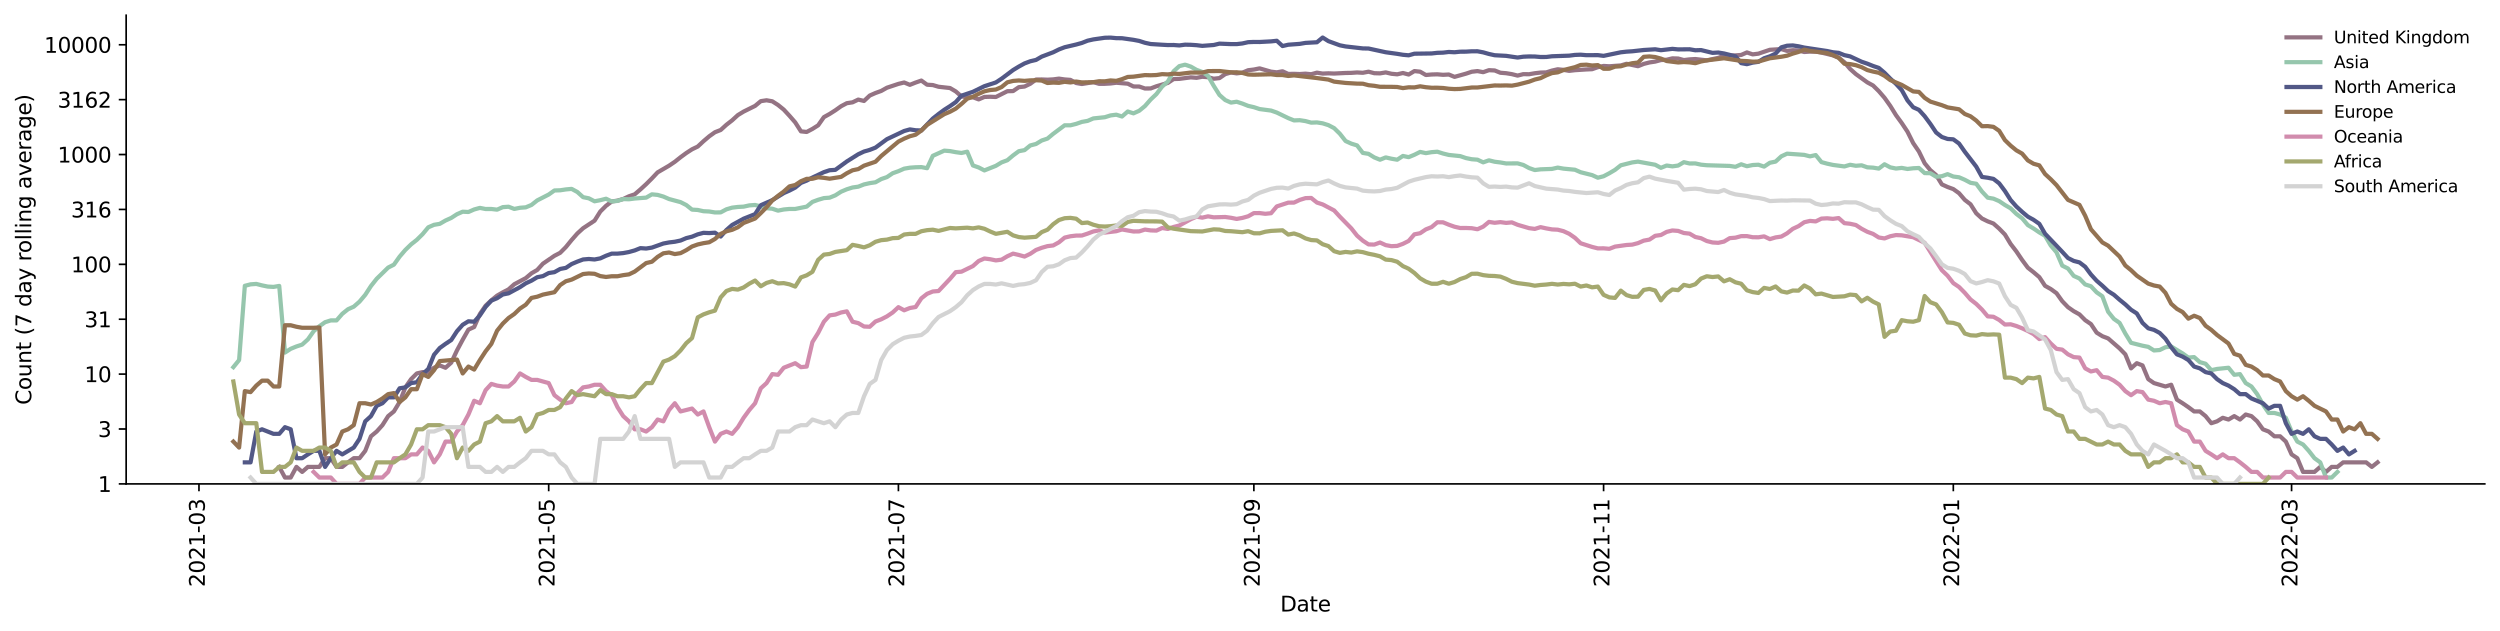 <?xml version="1.0" encoding="utf-8" standalone="no"?>
<!DOCTYPE svg PUBLIC "-//W3C//DTD SVG 1.1//EN"
  "http://www.w3.org/Graphics/SVG/1.1/DTD/svg11.dtd">
<svg xmlns:xlink="http://www.w3.org/1999/xlink" width="1182.891pt" height="298.621pt" viewBox="0 0 1182.891 298.621" xmlns="http://www.w3.org/2000/svg" version="1.1">
 <defs>
  <style type="text/css">*{stroke-linejoin: round; stroke-linecap: butt}</style>
 </defs>
 <g id="figure_1">
  <g id="patch_1">
   <path d="M 0 298.621 
L 1182.891 298.621 
L 1182.891 0 
L 0 0 
z
" style="fill: #ffffff"/>
  </g>
  <g id="axes_1">
   <g id="patch_2">
    <path d="M 59.691 228.96 
L 1175.691 228.96 
L 1175.691 7.2 
L 59.691 7.2 
z
" style="fill: #ffffff"/>
   </g>
   <g id="matplotlib.axis_1">
    <g id="xtick_1">
     <g id="line2d_1">
      <defs>
       <path id="m744afd3ddc" d="M 0 0 
L 0 3.5 
" style="stroke: #000000; stroke-width: 0.8"/>
      </defs>
      <g>
       <use xlink:href="#m744afd3ddc" x="94.142" y="228.96" style="stroke: #000000; stroke-width: 0.8"/>
      </g>
     </g>
     <g id="text_1">
      <!-- 2021-03 -->
      <g transform="translate(96.901 277.743)rotate(-90)scale(0.1 -0.1)">
       <defs>
        <path id="DejaVuSans-32" d="M 1228 531 
L 3431 531 
L 3431 0 
L 469 0 
L 469 531 
Q 828 903 1448 1529 
Q 2069 2156 2228 2338 
Q 2531 2678 2651 2914 
Q 2772 3150 2772 3378 
Q 2772 3750 2511 3984 
Q 2250 4219 1831 4219 
Q 1534 4219 1204 4116 
Q 875 4013 500 3803 
L 500 4441 
Q 881 4594 1212 4672 
Q 1544 4750 1819 4750 
Q 2544 4750 2975 4387 
Q 3406 4025 3406 3419 
Q 3406 3131 3298 2873 
Q 3191 2616 2906 2266 
Q 2828 2175 2409 1742 
Q 1991 1309 1228 531 
z
" transform="scale(0.016)"/>
        <path id="DejaVuSans-30" d="M 2034 4250 
Q 1547 4250 1301 3770 
Q 1056 3291 1056 2328 
Q 1056 1369 1301 889 
Q 1547 409 2034 409 
Q 2525 409 2770 889 
Q 3016 1369 3016 2328 
Q 3016 3291 2770 3770 
Q 2525 4250 2034 4250 
z
M 2034 4750 
Q 2819 4750 3233 4129 
Q 3647 3509 3647 2328 
Q 3647 1150 3233 529 
Q 2819 -91 2034 -91 
Q 1250 -91 836 529 
Q 422 1150 422 2328 
Q 422 3509 836 4129 
Q 1250 4750 2034 4750 
z
" transform="scale(0.016)"/>
        <path id="DejaVuSans-31" d="M 794 531 
L 1825 531 
L 1825 4091 
L 703 3866 
L 703 4441 
L 1819 4666 
L 2450 4666 
L 2450 531 
L 3481 531 
L 3481 0 
L 794 0 
L 794 531 
z
" transform="scale(0.016)"/>
        <path id="DejaVuSans-2d" d="M 313 2009 
L 1997 2009 
L 1997 1497 
L 313 1497 
L 313 2009 
z
" transform="scale(0.016)"/>
        <path id="DejaVuSans-33" d="M 2597 2516 
Q 3050 2419 3304 2112 
Q 3559 1806 3559 1356 
Q 3559 666 3084 287 
Q 2609 -91 1734 -91 
Q 1441 -91 1130 -33 
Q 819 25 488 141 
L 488 750 
Q 750 597 1062 519 
Q 1375 441 1716 441 
Q 2309 441 2620 675 
Q 2931 909 2931 1356 
Q 2931 1769 2642 2001 
Q 2353 2234 1838 2234 
L 1294 2234 
L 1294 2753 
L 1863 2753 
Q 2328 2753 2575 2939 
Q 2822 3125 2822 3475 
Q 2822 3834 2567 4026 
Q 2313 4219 1838 4219 
Q 1578 4219 1281 4162 
Q 984 4106 628 3988 
L 628 4550 
Q 988 4650 1302 4700 
Q 1616 4750 1894 4750 
Q 2613 4750 3031 4423 
Q 3450 4097 3450 3541 
Q 3450 3153 3228 2886 
Q 3006 2619 2597 2516 
z
" transform="scale(0.016)"/>
       </defs>
       <use xlink:href="#DejaVuSans-32"/>
       <use xlink:href="#DejaVuSans-30" x="63.623"/>
       <use xlink:href="#DejaVuSans-32" x="127.246"/>
       <use xlink:href="#DejaVuSans-31" x="190.869"/>
       <use xlink:href="#DejaVuSans-2d" x="254.492"/>
       <use xlink:href="#DejaVuSans-30" x="290.576"/>
       <use xlink:href="#DejaVuSans-33" x="354.199"/>
      </g>
     </g>
    </g>
    <g id="xtick_2">
     <g id="line2d_2">
      <g>
       <use xlink:href="#m744afd3ddc" x="259.616" y="228.96" style="stroke: #000000; stroke-width: 0.8"/>
      </g>
     </g>
     <g id="text_2">
      <!-- 2021-05 -->
      <g transform="translate(262.375 277.743)rotate(-90)scale(0.1 -0.1)">
       <defs>
        <path id="DejaVuSans-35" d="M 691 4666 
L 3169 4666 
L 3169 4134 
L 1269 4134 
L 1269 2991 
Q 1406 3038 1543 3061 
Q 1681 3084 1819 3084 
Q 2600 3084 3056 2656 
Q 3513 2228 3513 1497 
Q 3513 744 3044 326 
Q 2575 -91 1722 -91 
Q 1428 -91 1123 -41 
Q 819 9 494 109 
L 494 744 
Q 775 591 1075 516 
Q 1375 441 1709 441 
Q 2250 441 2565 725 
Q 2881 1009 2881 1497 
Q 2881 1984 2565 2268 
Q 2250 2553 1709 2553 
Q 1456 2553 1204 2497 
Q 953 2441 691 2322 
L 691 4666 
z
" transform="scale(0.016)"/>
       </defs>
       <use xlink:href="#DejaVuSans-32"/>
       <use xlink:href="#DejaVuSans-30" x="63.623"/>
       <use xlink:href="#DejaVuSans-32" x="127.246"/>
       <use xlink:href="#DejaVuSans-31" x="190.869"/>
       <use xlink:href="#DejaVuSans-2d" x="254.492"/>
       <use xlink:href="#DejaVuSans-30" x="290.576"/>
       <use xlink:href="#DejaVuSans-35" x="354.199"/>
      </g>
     </g>
    </g>
    <g id="xtick_3">
     <g id="line2d_3">
      <g>
       <use xlink:href="#m744afd3ddc" x="425.09" y="228.96" style="stroke: #000000; stroke-width: 0.8"/>
      </g>
     </g>
     <g id="text_3">
      <!-- 2021-07 -->
      <g transform="translate(427.849 277.743)rotate(-90)scale(0.1 -0.1)">
       <defs>
        <path id="DejaVuSans-37" d="M 525 4666 
L 3525 4666 
L 3525 4397 
L 1831 0 
L 1172 0 
L 2766 4134 
L 525 4134 
L 525 4666 
z
" transform="scale(0.016)"/>
       </defs>
       <use xlink:href="#DejaVuSans-32"/>
       <use xlink:href="#DejaVuSans-30" x="63.623"/>
       <use xlink:href="#DejaVuSans-32" x="127.246"/>
       <use xlink:href="#DejaVuSans-31" x="190.869"/>
       <use xlink:href="#DejaVuSans-2d" x="254.492"/>
       <use xlink:href="#DejaVuSans-30" x="290.576"/>
       <use xlink:href="#DejaVuSans-37" x="354.199"/>
      </g>
     </g>
    </g>
    <g id="xtick_4">
     <g id="line2d_4">
      <g>
       <use xlink:href="#m744afd3ddc" x="593.276" y="228.96" style="stroke: #000000; stroke-width: 0.8"/>
      </g>
     </g>
     <g id="text_4">
      <!-- 2021-09 -->
      <g transform="translate(596.036 277.743)rotate(-90)scale(0.1 -0.1)">
       <defs>
        <path id="DejaVuSans-39" d="M 703 97 
L 703 672 
Q 941 559 1184 500 
Q 1428 441 1663 441 
Q 2288 441 2617 861 
Q 2947 1281 2994 2138 
Q 2813 1869 2534 1725 
Q 2256 1581 1919 1581 
Q 1219 1581 811 2004 
Q 403 2428 403 3163 
Q 403 3881 828 4315 
Q 1253 4750 1959 4750 
Q 2769 4750 3195 4129 
Q 3622 3509 3622 2328 
Q 3622 1225 3098 567 
Q 2575 -91 1691 -91 
Q 1453 -91 1209 -44 
Q 966 3 703 97 
z
M 1959 2075 
Q 2384 2075 2632 2365 
Q 2881 2656 2881 3163 
Q 2881 3666 2632 3958 
Q 2384 4250 1959 4250 
Q 1534 4250 1286 3958 
Q 1038 3666 1038 3163 
Q 1038 2656 1286 2365 
Q 1534 2075 1959 2075 
z
" transform="scale(0.016)"/>
       </defs>
       <use xlink:href="#DejaVuSans-32"/>
       <use xlink:href="#DejaVuSans-30" x="63.623"/>
       <use xlink:href="#DejaVuSans-32" x="127.246"/>
       <use xlink:href="#DejaVuSans-31" x="190.869"/>
       <use xlink:href="#DejaVuSans-2d" x="254.492"/>
       <use xlink:href="#DejaVuSans-30" x="290.576"/>
       <use xlink:href="#DejaVuSans-39" x="354.199"/>
      </g>
     </g>
    </g>
    <g id="xtick_5">
     <g id="line2d_5">
      <g>
       <use xlink:href="#m744afd3ddc" x="758.75" y="228.96" style="stroke: #000000; stroke-width: 0.8"/>
      </g>
     </g>
     <g id="text_5">
      <!-- 2021-11 -->
      <g transform="translate(761.51 277.743)rotate(-90)scale(0.1 -0.1)">
       <use xlink:href="#DejaVuSans-32"/>
       <use xlink:href="#DejaVuSans-30" x="63.623"/>
       <use xlink:href="#DejaVuSans-32" x="127.246"/>
       <use xlink:href="#DejaVuSans-31" x="190.869"/>
       <use xlink:href="#DejaVuSans-2d" x="254.492"/>
       <use xlink:href="#DejaVuSans-31" x="290.576"/>
       <use xlink:href="#DejaVuSans-31" x="354.199"/>
      </g>
     </g>
    </g>
    <g id="xtick_6">
     <g id="line2d_6">
      <g>
       <use xlink:href="#m744afd3ddc" x="924.224" y="228.96" style="stroke: #000000; stroke-width: 0.8"/>
      </g>
     </g>
     <g id="text_6">
      <!-- 2022-01 -->
      <g transform="translate(926.984 277.743)rotate(-90)scale(0.1 -0.1)">
       <use xlink:href="#DejaVuSans-32"/>
       <use xlink:href="#DejaVuSans-30" x="63.623"/>
       <use xlink:href="#DejaVuSans-32" x="127.246"/>
       <use xlink:href="#DejaVuSans-32" x="190.869"/>
       <use xlink:href="#DejaVuSans-2d" x="254.492"/>
       <use xlink:href="#DejaVuSans-30" x="290.576"/>
       <use xlink:href="#DejaVuSans-31" x="354.199"/>
      </g>
     </g>
    </g>
    <g id="xtick_7">
     <g id="line2d_7">
      <g>
       <use xlink:href="#m744afd3ddc" x="1084.273" y="228.96" style="stroke: #000000; stroke-width: 0.8"/>
      </g>
     </g>
     <g id="text_7">
      <!-- 2022-03 -->
      <g transform="translate(1087.032 277.743)rotate(-90)scale(0.1 -0.1)">
       <use xlink:href="#DejaVuSans-32"/>
       <use xlink:href="#DejaVuSans-30" x="63.623"/>
       <use xlink:href="#DejaVuSans-32" x="127.246"/>
       <use xlink:href="#DejaVuSans-32" x="190.869"/>
       <use xlink:href="#DejaVuSans-2d" x="254.492"/>
       <use xlink:href="#DejaVuSans-30" x="290.576"/>
       <use xlink:href="#DejaVuSans-33" x="354.199"/>
      </g>
     </g>
    </g>
    <g id="text_8">
     <!-- Date -->
     <g transform="translate(605.74 289.341)scale(0.1 -0.1)">
      <defs>
       <path id="DejaVuSans-44" d="M 1259 4147 
L 1259 519 
L 2022 519 
Q 2988 519 3436 956 
Q 3884 1394 3884 2338 
Q 3884 3275 3436 3711 
Q 2988 4147 2022 4147 
L 1259 4147 
z
M 628 4666 
L 1925 4666 
Q 3281 4666 3915 4102 
Q 4550 3538 4550 2338 
Q 4550 1131 3912 565 
Q 3275 0 1925 0 
L 628 0 
L 628 4666 
z
" transform="scale(0.016)"/>
       <path id="DejaVuSans-61" d="M 2194 1759 
Q 1497 1759 1228 1600 
Q 959 1441 959 1056 
Q 959 750 1161 570 
Q 1363 391 1709 391 
Q 2188 391 2477 730 
Q 2766 1069 2766 1631 
L 2766 1759 
L 2194 1759 
z
M 3341 1997 
L 3341 0 
L 2766 0 
L 2766 531 
Q 2569 213 2275 61 
Q 1981 -91 1556 -91 
Q 1019 -91 701 211 
Q 384 513 384 1019 
Q 384 1609 779 1909 
Q 1175 2209 1959 2209 
L 2766 2209 
L 2766 2266 
Q 2766 2663 2505 2880 
Q 2244 3097 1772 3097 
Q 1472 3097 1187 3025 
Q 903 2953 641 2809 
L 641 3341 
Q 956 3463 1253 3523 
Q 1550 3584 1831 3584 
Q 2591 3584 2966 3190 
Q 3341 2797 3341 1997 
z
" transform="scale(0.016)"/>
       <path id="DejaVuSans-74" d="M 1172 4494 
L 1172 3500 
L 2356 3500 
L 2356 3053 
L 1172 3053 
L 1172 1153 
Q 1172 725 1289 603 
Q 1406 481 1766 481 
L 2356 481 
L 2356 0 
L 1766 0 
Q 1100 0 847 248 
Q 594 497 594 1153 
L 594 3053 
L 172 3053 
L 172 3500 
L 594 3500 
L 594 4494 
L 1172 4494 
z
" transform="scale(0.016)"/>
       <path id="DejaVuSans-65" d="M 3597 1894 
L 3597 1613 
L 953 1613 
Q 991 1019 1311 708 
Q 1631 397 2203 397 
Q 2534 397 2845 478 
Q 3156 559 3463 722 
L 3463 178 
Q 3153 47 2828 -22 
Q 2503 -91 2169 -91 
Q 1331 -91 842 396 
Q 353 884 353 1716 
Q 353 2575 817 3079 
Q 1281 3584 2069 3584 
Q 2775 3584 3186 3129 
Q 3597 2675 3597 1894 
z
M 3022 2063 
Q 3016 2534 2758 2815 
Q 2500 3097 2075 3097 
Q 1594 3097 1305 2825 
Q 1016 2553 972 2059 
L 3022 2063 
z
" transform="scale(0.016)"/>
      </defs>
      <use xlink:href="#DejaVuSans-44"/>
      <use xlink:href="#DejaVuSans-61" x="77.002"/>
      <use xlink:href="#DejaVuSans-74" x="138.281"/>
      <use xlink:href="#DejaVuSans-65" x="177.49"/>
     </g>
    </g>
   </g>
   <g id="matplotlib.axis_2">
    <g id="ytick_1">
     <g id="line2d_8">
      <defs>
       <path id="ma5618511f5" d="M 0 0 
L -3.5 0 
" style="stroke: #000000; stroke-width: 0.8"/>
      </defs>
      <g>
       <use xlink:href="#ma5618511f5" x="59.691" y="228.96" style="stroke: #000000; stroke-width: 0.8"/>
      </g>
     </g>
     <g id="text_9">
      <!-- 1 -->
      <g transform="translate(46.328 232.759)scale(0.1 -0.1)">
       <use xlink:href="#DejaVuSans-31"/>
      </g>
     </g>
    </g>
    <g id="ytick_2">
     <g id="line2d_9">
      <g>
       <use xlink:href="#ma5618511f5" x="59.691" y="202.987" style="stroke: #000000; stroke-width: 0.8"/>
      </g>
     </g>
     <g id="text_10">
      <!-- 3 -->
      <g transform="translate(46.328 206.786)scale(0.1 -0.1)">
       <use xlink:href="#DejaVuSans-33"/>
      </g>
     </g>
    </g>
    <g id="ytick_3">
     <g id="line2d_10">
      <g>
       <use xlink:href="#ma5618511f5" x="59.691" y="177.013" style="stroke: #000000; stroke-width: 0.8"/>
      </g>
     </g>
     <g id="text_11">
      <!-- 10 -->
      <g transform="translate(39.966 180.813)scale(0.1 -0.1)">
       <use xlink:href="#DejaVuSans-31"/>
       <use xlink:href="#DejaVuSans-30" x="63.623"/>
      </g>
     </g>
    </g>
    <g id="ytick_4">
     <g id="line2d_11">
      <g>
       <use xlink:href="#ma5618511f5" x="59.691" y="151.04" style="stroke: #000000; stroke-width: 0.8"/>
      </g>
     </g>
     <g id="text_12">
      <!-- 31 -->
      <g transform="translate(39.966 154.839)scale(0.1 -0.1)">
       <use xlink:href="#DejaVuSans-33"/>
       <use xlink:href="#DejaVuSans-31" x="63.623"/>
      </g>
     </g>
    </g>
    <g id="ytick_5">
     <g id="line2d_12">
      <g>
       <use xlink:href="#ma5618511f5" x="59.691" y="125.067" style="stroke: #000000; stroke-width: 0.8"/>
      </g>
     </g>
     <g id="text_13">
      <!-- 100 -->
      <g transform="translate(33.603 128.866)scale(0.1 -0.1)">
       <use xlink:href="#DejaVuSans-31"/>
       <use xlink:href="#DejaVuSans-30" x="63.623"/>
       <use xlink:href="#DejaVuSans-30" x="127.246"/>
      </g>
     </g>
    </g>
    <g id="ytick_6">
     <g id="line2d_13">
      <g>
       <use xlink:href="#ma5618511f5" x="59.691" y="99.093" style="stroke: #000000; stroke-width: 0.8"/>
      </g>
     </g>
     <g id="text_14">
      <!-- 316 -->
      <g transform="translate(33.603 102.893)scale(0.1 -0.1)">
       <defs>
        <path id="DejaVuSans-36" d="M 2113 2584 
Q 1688 2584 1439 2293 
Q 1191 2003 1191 1497 
Q 1191 994 1439 701 
Q 1688 409 2113 409 
Q 2538 409 2786 701 
Q 3034 994 3034 1497 
Q 3034 2003 2786 2293 
Q 2538 2584 2113 2584 
z
M 3366 4563 
L 3366 3988 
Q 3128 4100 2886 4159 
Q 2644 4219 2406 4219 
Q 1781 4219 1451 3797 
Q 1122 3375 1075 2522 
Q 1259 2794 1537 2939 
Q 1816 3084 2150 3084 
Q 2853 3084 3261 2657 
Q 3669 2231 3669 1497 
Q 3669 778 3244 343 
Q 2819 -91 2113 -91 
Q 1303 -91 875 529 
Q 447 1150 447 2328 
Q 447 3434 972 4092 
Q 1497 4750 2381 4750 
Q 2619 4750 2861 4703 
Q 3103 4656 3366 4563 
z
" transform="scale(0.016)"/>
       </defs>
       <use xlink:href="#DejaVuSans-33"/>
       <use xlink:href="#DejaVuSans-31" x="63.623"/>
       <use xlink:href="#DejaVuSans-36" x="127.246"/>
      </g>
     </g>
    </g>
    <g id="ytick_7">
     <g id="line2d_14">
      <g>
       <use xlink:href="#ma5618511f5" x="59.691" y="73.12" style="stroke: #000000; stroke-width: 0.8"/>
      </g>
     </g>
     <g id="text_15">
      <!-- 1000 -->
      <g transform="translate(27.241 76.919)scale(0.1 -0.1)">
       <use xlink:href="#DejaVuSans-31"/>
       <use xlink:href="#DejaVuSans-30" x="63.623"/>
       <use xlink:href="#DejaVuSans-30" x="127.246"/>
       <use xlink:href="#DejaVuSans-30" x="190.869"/>
      </g>
     </g>
    </g>
    <g id="ytick_8">
     <g id="line2d_15">
      <g>
       <use xlink:href="#ma5618511f5" x="59.691" y="47.147" style="stroke: #000000; stroke-width: 0.8"/>
      </g>
     </g>
     <g id="text_16">
      <!-- 3162 -->
      <g transform="translate(27.241 50.946)scale(0.1 -0.1)">
       <use xlink:href="#DejaVuSans-33"/>
       <use xlink:href="#DejaVuSans-31" x="63.623"/>
       <use xlink:href="#DejaVuSans-36" x="127.246"/>
       <use xlink:href="#DejaVuSans-32" x="190.869"/>
      </g>
     </g>
    </g>
    <g id="ytick_9">
     <g id="line2d_16">
      <g>
       <use xlink:href="#ma5618511f5" x="59.691" y="21.174" style="stroke: #000000; stroke-width: 0.8"/>
      </g>
     </g>
     <g id="text_17">
      <!-- 10000 -->
      <g transform="translate(20.878 24.973)scale(0.1 -0.1)">
       <use xlink:href="#DejaVuSans-31"/>
       <use xlink:href="#DejaVuSans-30" x="63.623"/>
       <use xlink:href="#DejaVuSans-30" x="127.246"/>
       <use xlink:href="#DejaVuSans-30" x="190.869"/>
       <use xlink:href="#DejaVuSans-30" x="254.492"/>
      </g>
     </g>
    </g>
    <g id="text_18">
     <!-- Count (7 day rolling average) -->
     <g transform="translate(14.798 191.548)rotate(-90)scale(0.1 -0.1)">
      <defs>
       <path id="DejaVuSans-43" d="M 4122 4306 
L 4122 3641 
Q 3803 3938 3442 4084 
Q 3081 4231 2675 4231 
Q 1875 4231 1450 3742 
Q 1025 3253 1025 2328 
Q 1025 1406 1450 917 
Q 1875 428 2675 428 
Q 3081 428 3442 575 
Q 3803 722 4122 1019 
L 4122 359 
Q 3791 134 3420 21 
Q 3050 -91 2638 -91 
Q 1578 -91 968 557 
Q 359 1206 359 2328 
Q 359 3453 968 4101 
Q 1578 4750 2638 4750 
Q 3056 4750 3426 4639 
Q 3797 4528 4122 4306 
z
" transform="scale(0.016)"/>
       <path id="DejaVuSans-6f" d="M 1959 3097 
Q 1497 3097 1228 2736 
Q 959 2375 959 1747 
Q 959 1119 1226 758 
Q 1494 397 1959 397 
Q 2419 397 2687 759 
Q 2956 1122 2956 1747 
Q 2956 2369 2687 2733 
Q 2419 3097 1959 3097 
z
M 1959 3584 
Q 2709 3584 3137 3096 
Q 3566 2609 3566 1747 
Q 3566 888 3137 398 
Q 2709 -91 1959 -91 
Q 1206 -91 779 398 
Q 353 888 353 1747 
Q 353 2609 779 3096 
Q 1206 3584 1959 3584 
z
" transform="scale(0.016)"/>
       <path id="DejaVuSans-75" d="M 544 1381 
L 544 3500 
L 1119 3500 
L 1119 1403 
Q 1119 906 1312 657 
Q 1506 409 1894 409 
Q 2359 409 2629 706 
Q 2900 1003 2900 1516 
L 2900 3500 
L 3475 3500 
L 3475 0 
L 2900 0 
L 2900 538 
Q 2691 219 2414 64 
Q 2138 -91 1772 -91 
Q 1169 -91 856 284 
Q 544 659 544 1381 
z
M 1991 3584 
L 1991 3584 
z
" transform="scale(0.016)"/>
       <path id="DejaVuSans-6e" d="M 3513 2113 
L 3513 0 
L 2938 0 
L 2938 2094 
Q 2938 2591 2744 2837 
Q 2550 3084 2163 3084 
Q 1697 3084 1428 2787 
Q 1159 2491 1159 1978 
L 1159 0 
L 581 0 
L 581 3500 
L 1159 3500 
L 1159 2956 
Q 1366 3272 1645 3428 
Q 1925 3584 2291 3584 
Q 2894 3584 3203 3211 
Q 3513 2838 3513 2113 
z
" transform="scale(0.016)"/>
       <path id="DejaVuSans-20" transform="scale(0.016)"/>
       <path id="DejaVuSans-28" d="M 1984 4856 
Q 1566 4138 1362 3434 
Q 1159 2731 1159 2009 
Q 1159 1288 1364 580 
Q 1569 -128 1984 -844 
L 1484 -844 
Q 1016 -109 783 600 
Q 550 1309 550 2009 
Q 550 2706 781 3412 
Q 1013 4119 1484 4856 
L 1984 4856 
z
" transform="scale(0.016)"/>
       <path id="DejaVuSans-64" d="M 2906 2969 
L 2906 4863 
L 3481 4863 
L 3481 0 
L 2906 0 
L 2906 525 
Q 2725 213 2448 61 
Q 2172 -91 1784 -91 
Q 1150 -91 751 415 
Q 353 922 353 1747 
Q 353 2572 751 3078 
Q 1150 3584 1784 3584 
Q 2172 3584 2448 3432 
Q 2725 3281 2906 2969 
z
M 947 1747 
Q 947 1113 1208 752 
Q 1469 391 1925 391 
Q 2381 391 2643 752 
Q 2906 1113 2906 1747 
Q 2906 2381 2643 2742 
Q 2381 3103 1925 3103 
Q 1469 3103 1208 2742 
Q 947 2381 947 1747 
z
" transform="scale(0.016)"/>
       <path id="DejaVuSans-79" d="M 2059 -325 
Q 1816 -950 1584 -1140 
Q 1353 -1331 966 -1331 
L 506 -1331 
L 506 -850 
L 844 -850 
Q 1081 -850 1212 -737 
Q 1344 -625 1503 -206 
L 1606 56 
L 191 3500 
L 800 3500 
L 1894 763 
L 2988 3500 
L 3597 3500 
L 2059 -325 
z
" transform="scale(0.016)"/>
       <path id="DejaVuSans-72" d="M 2631 2963 
Q 2534 3019 2420 3045 
Q 2306 3072 2169 3072 
Q 1681 3072 1420 2755 
Q 1159 2438 1159 1844 
L 1159 0 
L 581 0 
L 581 3500 
L 1159 3500 
L 1159 2956 
Q 1341 3275 1631 3429 
Q 1922 3584 2338 3584 
Q 2397 3584 2469 3576 
Q 2541 3569 2628 3553 
L 2631 2963 
z
" transform="scale(0.016)"/>
       <path id="DejaVuSans-6c" d="M 603 4863 
L 1178 4863 
L 1178 0 
L 603 0 
L 603 4863 
z
" transform="scale(0.016)"/>
       <path id="DejaVuSans-69" d="M 603 3500 
L 1178 3500 
L 1178 0 
L 603 0 
L 603 3500 
z
M 603 4863 
L 1178 4863 
L 1178 4134 
L 603 4134 
L 603 4863 
z
" transform="scale(0.016)"/>
       <path id="DejaVuSans-67" d="M 2906 1791 
Q 2906 2416 2648 2759 
Q 2391 3103 1925 3103 
Q 1463 3103 1205 2759 
Q 947 2416 947 1791 
Q 947 1169 1205 825 
Q 1463 481 1925 481 
Q 2391 481 2648 825 
Q 2906 1169 2906 1791 
z
M 3481 434 
Q 3481 -459 3084 -895 
Q 2688 -1331 1869 -1331 
Q 1566 -1331 1297 -1286 
Q 1028 -1241 775 -1147 
L 775 -588 
Q 1028 -725 1275 -790 
Q 1522 -856 1778 -856 
Q 2344 -856 2625 -561 
Q 2906 -266 2906 331 
L 2906 616 
Q 2728 306 2450 153 
Q 2172 0 1784 0 
Q 1141 0 747 490 
Q 353 981 353 1791 
Q 353 2603 747 3093 
Q 1141 3584 1784 3584 
Q 2172 3584 2450 3431 
Q 2728 3278 2906 2969 
L 2906 3500 
L 3481 3500 
L 3481 434 
z
" transform="scale(0.016)"/>
       <path id="DejaVuSans-76" d="M 191 3500 
L 800 3500 
L 1894 563 
L 2988 3500 
L 3597 3500 
L 2284 0 
L 1503 0 
L 191 3500 
z
" transform="scale(0.016)"/>
       <path id="DejaVuSans-29" d="M 513 4856 
L 1013 4856 
Q 1481 4119 1714 3412 
Q 1947 2706 1947 2009 
Q 1947 1309 1714 600 
Q 1481 -109 1013 -844 
L 513 -844 
Q 928 -128 1133 580 
Q 1338 1288 1338 2009 
Q 1338 2731 1133 3434 
Q 928 4138 513 4856 
z
" transform="scale(0.016)"/>
      </defs>
      <use xlink:href="#DejaVuSans-43"/>
      <use xlink:href="#DejaVuSans-6f" x="69.824"/>
      <use xlink:href="#DejaVuSans-75" x="131.006"/>
      <use xlink:href="#DejaVuSans-6e" x="194.385"/>
      <use xlink:href="#DejaVuSans-74" x="257.764"/>
      <use xlink:href="#DejaVuSans-20" x="296.973"/>
      <use xlink:href="#DejaVuSans-28" x="328.76"/>
      <use xlink:href="#DejaVuSans-37" x="367.773"/>
      <use xlink:href="#DejaVuSans-20" x="431.396"/>
      <use xlink:href="#DejaVuSans-64" x="463.184"/>
      <use xlink:href="#DejaVuSans-61" x="526.66"/>
      <use xlink:href="#DejaVuSans-79" x="587.939"/>
      <use xlink:href="#DejaVuSans-20" x="647.119"/>
      <use xlink:href="#DejaVuSans-72" x="678.906"/>
      <use xlink:href="#DejaVuSans-6f" x="717.77"/>
      <use xlink:href="#DejaVuSans-6c" x="778.951"/>
      <use xlink:href="#DejaVuSans-6c" x="806.734"/>
      <use xlink:href="#DejaVuSans-69" x="834.518"/>
      <use xlink:href="#DejaVuSans-6e" x="862.301"/>
      <use xlink:href="#DejaVuSans-67" x="925.68"/>
      <use xlink:href="#DejaVuSans-20" x="989.156"/>
      <use xlink:href="#DejaVuSans-61" x="1020.943"/>
      <use xlink:href="#DejaVuSans-76" x="1082.223"/>
      <use xlink:href="#DejaVuSans-65" x="1141.402"/>
      <use xlink:href="#DejaVuSans-72" x="1202.926"/>
      <use xlink:href="#DejaVuSans-61" x="1244.039"/>
      <use xlink:href="#DejaVuSans-67" x="1305.318"/>
      <use xlink:href="#DejaVuSans-65" x="1368.795"/>
      <use xlink:href="#DejaVuSans-29" x="1430.318"/>
     </g>
    </g>
   </g>
   <g id="line2d_17">
    <path d="M 132.119 220.913 
L 134.832 225.948 
L 137.545 225.948 
L 140.257 220.913 
L 142.97 223.29 
L 145.683 220.913 
L 151.108 220.913 
L 153.821 216.8 
L 156.534 216.8 
L 159.246 220.913 
L 161.959 220.913 
L 164.672 218.763 
L 167.384 216.8 
L 170.097 216.8 
L 172.81 213.323 
L 175.522 206.433 
L 178.235 204.175 
L 180.948 201.163 
L 183.66 196.893 
L 186.373 194.673 
L 189.086 190.21 
L 191.799 183.29 
L 194.511 179.39 
L 197.224 176.693 
L 199.937 176.067 
L 202.649 176.067 
L 205.362 174.001 
L 208.075 172.9 
L 210.787 174.001 
L 213.5 171.596 
L 216.213 165.814 
L 218.925 160.74 
L 221.638 155.958 
L 224.351 154.725 
L 227.063 148.567 
L 229.776 144.638 
L 232.489 142.1 
L 235.202 139.882 
L 237.914 138.321 
L 240.627 136.916 
L 243.34 134.49 
L 248.765 131.6 
L 251.478 129.309 
L 254.19 127.732 
L 256.903 124.747 
L 262.328 121.034 
L 265.041 119.624 
L 267.754 116.885 
L 270.467 113.555 
L 273.179 110.468 
L 275.892 107.993 
L 281.317 104.408 
L 284.03 100.089 
L 286.743 97.383 
L 289.455 95.325 
L 292.168 94.932 
L 294.881 94.157 
L 297.593 92.876 
L 300.306 91.951 
L 303.019 89.625 
L 305.731 87.135 
L 308.444 84.425 
L 311.157 81.552 
L 316.582 78.389 
L 319.295 76.553 
L 322.008 74.393 
L 324.72 72.4 
L 327.433 70.647 
L 330.146 69.334 
L 332.858 66.813 
L 335.571 64.497 
L 338.284 62.567 
L 340.996 61.505 
L 343.709 59.039 
L 346.422 56.927 
L 349.134 54.452 
L 351.847 52.801 
L 357.273 50.107 
L 359.985 47.856 
L 362.698 47.453 
L 365.411 47.931 
L 368.123 49.665 
L 370.836 51.864 
L 373.549 54.791 
L 376.261 57.906 
L 378.974 62.149 
L 381.687 62.436 
L 384.399 61.004 
L 387.112 59.296 
L 389.825 55.426 
L 392.537 53.919 
L 395.25 52.192 
L 397.963 50.261 
L 400.676 48.828 
L 403.388 48.415 
L 406.101 47.117 
L 408.814 47.765 
L 411.526 45.209 
L 414.239 44.006 
L 416.952 43.025 
L 419.664 41.502 
L 425.09 39.694 
L 427.802 39.034 
L 430.515 40.138 
L 433.228 39.061 
L 435.941 38.123 
L 438.653 40.083 
L 441.366 40.248 
L 444.079 41.049 
L 449.504 41.652 
L 452.217 43.257 
L 454.929 45.619 
L 457.642 46.024 
L 460.355 46.024 
L 463.067 47.028 
L 465.78 45.862 
L 468.493 45.784 
L 471.205 45.889 
L 476.631 43.159 
L 479.344 43.096 
L 482.056 41.247 
L 484.769 40.943 
L 487.482 39.635 
L 490.194 37.64 
L 492.907 37.603 
L 495.62 37.709 
L 498.332 37.561 
L 501.045 37.201 
L 503.758 37.593 
L 506.47 37.794 
L 509.183 39.283 
L 511.896 39.75 
L 517.321 38.871 
L 520.034 39.659 
L 522.747 39.647 
L 525.459 39.496 
L 528.172 39.149 
L 533.597 39.595 
L 536.31 40.912 
L 539.023 40.942 
L 541.735 41.872 
L 544.448 41.844 
L 547.161 40.826 
L 552.586 39.217 
L 555.299 37.402 
L 558.011 37.316 
L 563.437 36.605 
L 566.15 36.826 
L 568.862 36.318 
L 571.575 36.527 
L 574.288 37.252 
L 577 36.954 
L 579.713 35.074 
L 582.426 34.297 
L 585.138 34.715 
L 587.851 34.376 
L 590.564 33.232 
L 593.276 32.901 
L 595.989 32.355 
L 601.414 33.908 
L 604.127 34.23 
L 606.84 33.731 
L 609.553 34.987 
L 612.265 34.931 
L 614.978 35.033 
L 617.691 34.857 
L 620.403 35.121 
L 623.116 34.38 
L 625.829 34.814 
L 628.541 34.695 
L 631.254 34.797 
L 636.679 34.526 
L 639.392 34.479 
L 642.105 34.287 
L 644.818 34.438 
L 647.53 33.925 
L 650.243 34.635 
L 652.956 34.712 
L 655.668 34.266 
L 658.381 34.905 
L 661.094 35.163 
L 663.806 34.545 
L 666.519 35.262 
L 669.232 33.634 
L 671.944 33.922 
L 674.657 35.487 
L 677.37 35.246 
L 680.082 35.166 
L 682.795 35.399 
L 685.508 35.256 
L 688.221 36.37 
L 693.646 34.853 
L 696.359 33.945 
L 699.071 33.639 
L 701.784 34.149 
L 704.497 33.207 
L 707.209 33.339 
L 709.922 34.424 
L 712.635 34.641 
L 715.347 35.083 
L 718.06 35.764 
L 720.773 35.083 
L 723.485 35.125 
L 726.198 34.656 
L 728.911 34.339 
L 731.624 34.257 
L 734.336 33.396 
L 737.049 32.779 
L 739.762 33.057 
L 742.474 33.529 
L 745.187 33.208 
L 750.612 32.856 
L 753.325 32.735 
L 756.038 31.787 
L 758.75 31.201 
L 761.463 31.364 
L 766.888 30.969 
L 769.601 30.184 
L 775.027 31.327 
L 777.739 30.236 
L 780.452 29.548 
L 783.165 29.139 
L 785.877 28.416 
L 788.59 28.265 
L 791.303 27.616 
L 794.015 27.689 
L 796.728 28.429 
L 799.441 28.094 
L 802.153 27.937 
L 807.579 28.556 
L 813.004 27.382 
L 815.717 26.386 
L 821.142 26.209 
L 823.855 25.995 
L 826.568 24.812 
L 829.28 25.725 
L 831.993 25.393 
L 837.418 23.56 
L 842.844 23.228 
L 845.556 24.071 
L 848.269 23.769 
L 850.982 23.87 
L 853.695 24.606 
L 856.407 24.416 
L 859.12 24.411 
L 861.833 24.879 
L 867.258 26.189 
L 869.971 27.247 
L 872.683 29.445 
L 875.396 32.632 
L 878.109 35.054 
L 883.534 38.977 
L 886.247 40.454 
L 888.959 43.123 
L 891.672 46.269 
L 894.385 50.094 
L 897.098 54.481 
L 899.81 58.206 
L 902.523 62.29 
L 905.236 67.715 
L 907.948 71.687 
L 910.661 77.239 
L 913.374 80.54 
L 916.086 82.829 
L 918.799 87.243 
L 921.512 88.476 
L 924.224 89.471 
L 926.937 91.416 
L 929.65 94.571 
L 932.362 96.657 
L 935.075 100.925 
L 937.788 103.399 
L 940.501 104.733 
L 943.213 105.764 
L 945.926 108.176 
L 948.639 110.963 
L 951.351 115.452 
L 954.064 118.975 
L 956.777 123.005 
L 959.489 126.669 
L 962.202 128.809 
L 964.915 131.131 
L 967.627 135.236 
L 970.34 136.753 
L 973.053 138.731 
L 975.765 142.515 
L 978.478 145.339 
L 981.191 147.237 
L 983.904 148.751 
L 986.616 151.489 
L 989.329 153.329 
L 992.042 157.397 
L 994.754 159.08 
L 997.467 160.122 
L 1002.892 164.854 
L 1005.605 167.652 
L 1008.318 174.285 
L 1011.03 171.851 
L 1013.743 172.9 
L 1016.456 179.39 
L 1019.169 181.256 
L 1024.594 182.868 
L 1027.307 182.048 
L 1030.019 189.081 
L 1032.732 190.796 
L 1035.445 192.651 
L 1038.157 194.673 
L 1040.87 194.673 
L 1043.583 196.893 
L 1046.295 200.242 
L 1049.008 199.357 
L 1051.721 197.685 
L 1054.433 198.505 
L 1057.146 196.893 
L 1059.859 198.505 
L 1062.572 196.129 
L 1065.284 196.893 
L 1067.997 199.357 
L 1070.71 203.126 
L 1073.422 204.175 
L 1076.135 206.433 
L 1078.848 206.433 
L 1081.56 208.942 
L 1084.273 214.994 
L 1086.986 216.8 
L 1089.698 223.29 
L 1095.124 223.29 
L 1097.836 220.913 
L 1100.549 223.29 
L 1103.262 220.913 
L 1105.975 220.913 
L 1108.687 218.763 
L 1119.538 218.763 
L 1122.251 220.913 
L 1124.963 218.763 
L 1124.963 218.763 
" clip-path="url(#pe6efd70924)" style="fill: none; stroke: #947383; stroke-width: 2; stroke-linecap: square"/>
   </g>
   <g id="line2d_18">
    <path d="M 110.418 173.721 
L 113.131 170.363 
L 115.843 135.236 
L 118.556 134.539 
L 121.269 134.343 
L 123.981 135.035 
L 126.694 135.593 
L 129.407 135.748 
L 132.119 135.287 
L 134.832 166.817 
L 137.545 165.042 
L 140.257 163.933 
L 142.97 163.048 
L 145.683 160.584 
L 148.396 156.732 
L 151.108 154.368 
L 153.821 152.444 
L 156.534 151.593 
L 159.246 151.593 
L 161.959 148.476 
L 164.672 146.31 
L 167.384 145.103 
L 170.097 142.726 
L 172.81 139.512 
L 175.522 135.337 
L 178.235 131.903 
L 183.66 126.6 
L 186.373 125.229 
L 189.086 121.415 
L 191.799 118.249 
L 194.511 115.621 
L 197.224 113.478 
L 199.937 110.808 
L 202.649 107.544 
L 205.362 106.375 
L 208.075 105.915 
L 210.787 104.344 
L 213.5 103.117 
L 216.213 101.36 
L 218.925 100.175 
L 221.638 100.303 
L 224.351 99.11 
L 227.063 98.367 
L 229.776 98.897 
L 232.489 98.886 
L 235.202 99.202 
L 237.914 98.005 
L 240.627 97.812 
L 243.34 98.856 
L 246.052 98.308 
L 248.765 98.102 
L 251.478 96.971 
L 254.19 94.822 
L 259.616 92.048 
L 262.328 90.126 
L 265.041 90.037 
L 267.754 89.625 
L 270.467 89.372 
L 273.179 90.843 
L 275.892 93.29 
L 278.605 93.832 
L 281.317 95.239 
L 284.03 94.721 
L 286.743 94.027 
L 289.455 95.325 
L 292.168 95.06 
L 294.881 94.198 
L 297.593 94.28 
L 300.306 93.929 
L 305.731 93.512 
L 308.444 91.951 
L 311.157 92.22 
L 313.87 93 
L 316.582 94.174 
L 322.008 95.638 
L 324.72 97.017 
L 327.433 99.181 
L 330.146 99.346 
L 332.858 99.941 
L 335.571 100.068 
L 338.284 100.52 
L 340.996 100.487 
L 343.709 99.038 
L 346.422 98.249 
L 349.134 97.918 
L 351.847 97.773 
L 354.56 97.176 
L 357.273 96.989 
L 359.985 97.649 
L 362.698 98.506 
L 365.411 98.756 
L 368.123 99.667 
L 370.836 99.12 
L 373.549 98.866 
L 376.261 98.866 
L 381.687 97.764 
L 384.399 95.533 
L 387.112 94.529 
L 389.825 93.735 
L 392.537 93.527 
L 395.25 92.424 
L 397.963 90.702 
L 400.676 89.558 
L 403.388 88.713 
L 406.101 88.324 
L 408.814 87.261 
L 411.526 86.654 
L 414.239 86.247 
L 416.952 84.731 
L 419.664 83.791 
L 422.377 81.968 
L 425.09 80.997 
L 427.802 79.805 
L 430.515 79.341 
L 433.228 79.147 
L 435.941 79.067 
L 438.653 79.58 
L 441.366 73.724 
L 446.791 71.277 
L 449.504 71.495 
L 452.217 72.001 
L 454.929 72.375 
L 457.642 71.778 
L 460.355 78.288 
L 463.067 79.235 
L 465.78 80.63 
L 471.205 78.459 
L 473.918 76.825 
L 476.631 75.818 
L 479.344 73.543 
L 482.056 71.546 
L 484.769 71.035 
L 487.482 68.825 
L 490.194 68.122 
L 492.907 66.481 
L 495.62 65.575 
L 498.332 63.316 
L 503.758 59.28 
L 506.47 59.289 
L 509.183 58.614 
L 511.896 57.677 
L 514.608 57.199 
L 517.321 56.033 
L 522.747 55.465 
L 525.459 54.616 
L 528.172 54.267 
L 530.885 55.121 
L 533.597 52.761 
L 536.31 53.629 
L 539.023 52.41 
L 541.735 50.183 
L 544.448 47.085 
L 547.161 44.519 
L 549.873 40.959 
L 552.586 38.575 
L 555.299 33.72 
L 558.011 31.279 
L 560.724 30.603 
L 563.437 31.522 
L 566.15 33.06 
L 568.862 34.05 
L 571.575 35.867 
L 574.288 40.624 
L 577 44.939 
L 579.713 47.332 
L 582.426 48.538 
L 585.138 48.137 
L 587.851 49.014 
L 590.564 50.095 
L 593.276 50.711 
L 595.989 51.601 
L 601.414 52.314 
L 604.127 53.262 
L 609.553 55.884 
L 612.265 56.971 
L 614.978 56.872 
L 617.691 57.293 
L 620.403 58.027 
L 623.116 57.924 
L 625.829 58.353 
L 628.541 59.207 
L 631.254 60.626 
L 633.967 63.291 
L 636.679 66.73 
L 639.392 67.97 
L 642.105 68.806 
L 644.818 72.347 
L 647.53 72.797 
L 650.243 74.478 
L 652.956 75.572 
L 655.668 74.482 
L 658.381 75.1 
L 661.094 75.569 
L 663.806 73.791 
L 666.519 74.359 
L 669.232 73.23 
L 671.944 71.879 
L 674.657 72.453 
L 677.37 71.998 
L 680.082 71.784 
L 682.795 72.642 
L 685.508 73.308 
L 690.933 73.871 
L 693.646 74.796 
L 696.359 75.347 
L 699.071 75.558 
L 701.784 76.813 
L 704.497 75.858 
L 707.209 76.53 
L 709.922 76.866 
L 712.635 77.343 
L 718.06 77.301 
L 720.773 78.054 
L 723.485 79.512 
L 726.198 80.455 
L 728.911 80.123 
L 734.336 79.922 
L 737.049 79.307 
L 739.762 79.792 
L 745.187 80.309 
L 747.9 81.496 
L 753.325 82.854 
L 756.038 84.087 
L 758.75 83.396 
L 761.463 81.968 
L 764.176 80.366 
L 766.888 78.211 
L 772.314 76.844 
L 775.027 76.478 
L 783.165 77.95 
L 785.877 79.405 
L 788.59 78.32 
L 791.303 78.713 
L 794.015 78.332 
L 796.728 76.73 
L 799.441 77.355 
L 802.153 77.328 
L 804.866 77.918 
L 807.579 78.183 
L 818.43 78.508 
L 821.142 78.925 
L 823.855 77.739 
L 826.568 78.647 
L 829.28 78.09 
L 831.993 77.942 
L 834.706 78.829 
L 837.418 77.011 
L 840.131 76.459 
L 842.844 73.964 
L 845.556 72.708 
L 850.982 73.082 
L 853.695 73.288 
L 856.407 73.981 
L 859.12 73.37 
L 861.833 76.707 
L 864.545 77.444 
L 867.258 78.034 
L 872.683 78.754 
L 875.396 77.966 
L 878.109 78.438 
L 880.821 78.223 
L 883.534 79.168 
L 886.247 79.324 
L 888.959 79.761 
L 891.672 77.731 
L 894.385 79.189 
L 897.098 79.74 
L 899.81 79.443 
L 902.523 79.944 
L 905.236 79.619 
L 907.948 79.482 
L 910.661 81.901 
L 913.374 81.954 
L 916.086 83.615 
L 918.799 83.376 
L 921.512 82.402 
L 924.224 83.523 
L 926.937 83.884 
L 929.65 85.062 
L 932.362 86.496 
L 935.075 86.944 
L 937.788 90.632 
L 940.501 93.535 
L 943.213 93.994 
L 945.926 95.162 
L 948.639 96.989 
L 951.351 98.576 
L 954.064 101.225 
L 956.777 103.264 
L 959.489 106.502 
L 962.202 108.13 
L 964.915 109.967 
L 967.627 111.557 
L 970.34 116.179 
L 973.053 119.397 
L 975.765 125.688 
L 978.478 127.053 
L 981.191 130.548 
L 983.904 131.773 
L 986.616 134.588 
L 989.329 135.439 
L 992.042 138.321 
L 994.754 140.194 
L 997.467 147.497 
L 1000.18 150.874 
L 1002.892 152.772 
L 1005.605 157.806 
L 1008.318 162.196 
L 1013.743 163.575 
L 1016.456 164.114 
L 1019.169 165.814 
L 1021.881 165.618 
L 1024.594 164.296 
L 1027.307 163.933 
L 1032.732 167.231 
L 1035.445 169.193 
L 1038.157 168.967 
L 1040.87 171.344 
L 1043.583 172.109 
L 1046.295 175.158 
L 1049.008 174.572 
L 1054.433 174.001 
L 1057.146 177.338 
L 1059.859 177.013 
L 1062.572 181.256 
L 1065.284 182.868 
L 1067.997 186.485 
L 1070.71 191.397 
L 1073.422 195.389 
L 1076.135 195.389 
L 1078.848 196.129 
L 1081.56 197.685 
L 1084.273 204.175 
L 1086.986 208.942 
L 1089.698 210.31 
L 1092.411 213.323 
L 1095.124 216.8 
L 1097.836 218.763 
L 1100.549 225.948 
L 1103.262 225.948 
L 1105.975 223.29 
L 1105.975 223.29 
" clip-path="url(#pe6efd70924)" style="fill: none; stroke: #96c6ad; stroke-width: 2; stroke-linecap: square"/>
   </g>
   <g id="line2d_19">
    <path d="M 115.843 218.763 
L 118.556 218.763 
L 121.269 204.175 
L 123.981 203.126 
L 129.407 205.276 
L 132.119 205.276 
L 134.832 202.123 
L 137.545 203.126 
L 140.257 216.8 
L 142.97 216.8 
L 145.683 214.994 
L 148.396 213.323 
L 151.108 213.323 
L 153.821 220.913 
L 156.534 216.8 
L 159.246 213.323 
L 161.959 214.994 
L 167.384 211.766 
L 170.097 207.653 
L 172.81 199.357 
L 175.522 196.893 
L 178.235 192.015 
L 180.948 190.796 
L 183.66 188.007 
L 186.373 188.007 
L 189.086 183.719 
L 191.799 183.29 
L 194.511 181.256 
L 197.224 180.87 
L 199.937 177.013 
L 202.649 174.572 
L 205.362 167.866 
L 208.075 164.666 
L 210.787 162.703 
L 213.5 160.898 
L 216.213 156.732 
L 218.925 153.67 
L 221.638 152.015 
L 224.351 152.229 
L 227.063 149.216 
L 229.776 145.181 
L 232.489 142.238 
L 235.202 141.094 
L 237.914 139.329 
L 240.627 138.79 
L 246.052 135.851 
L 248.765 134.054 
L 251.478 132.793 
L 254.19 131.173 
L 256.903 130.631 
L 259.616 129.193 
L 262.328 128.771 
L 265.041 127.265 
L 267.754 126.739 
L 270.467 124.938 
L 273.179 123.783 
L 275.892 122.771 
L 278.605 122.539 
L 281.317 122.771 
L 284.03 122.253 
L 286.743 121.007 
L 289.455 120.007 
L 292.168 120.007 
L 294.881 119.751 
L 297.593 119.247 
L 300.306 118.488 
L 303.019 117.407 
L 305.731 117.591 
L 308.444 117.156 
L 313.87 115.221 
L 316.582 114.706 
L 319.295 114.383 
L 322.008 113.808 
L 324.72 112.664 
L 327.433 111.986 
L 330.146 110.877 
L 332.858 110.166 
L 335.571 110.283 
L 338.284 110.1 
L 340.996 111.914 
L 343.709 108.825 
L 346.422 106.445 
L 351.847 103.473 
L 357.273 101.315 
L 359.985 97.101 
L 365.411 94.704 
L 370.836 91.358 
L 373.549 90.167 
L 376.261 88.764 
L 378.974 86.537 
L 381.687 85.454 
L 384.399 84.019 
L 389.825 81.454 
L 392.537 80.549 
L 395.25 80.366 
L 400.676 76.392 
L 406.101 72.976 
L 408.814 71.702 
L 411.526 70.917 
L 414.239 69.85 
L 419.664 65.845 
L 427.802 61.987 
L 430.515 61.227 
L 433.228 61.636 
L 435.941 61.727 
L 441.366 56.094 
L 444.079 53.949 
L 446.791 51.946 
L 449.504 50.214 
L 452.217 48.316 
L 454.929 45.264 
L 460.355 43.432 
L 465.78 40.777 
L 471.205 39.005 
L 473.918 37.227 
L 479.344 33.148 
L 482.056 31.5 
L 484.769 30.011 
L 487.482 28.988 
L 490.194 28.355 
L 492.907 26.785 
L 498.332 24.731 
L 501.045 23.388 
L 503.758 22.349 
L 509.183 21.066 
L 511.896 20.318 
L 514.608 19.25 
L 517.321 18.648 
L 522.747 17.867 
L 525.459 17.798 
L 528.172 18.052 
L 530.885 18.083 
L 536.31 18.847 
L 539.023 19.366 
L 541.735 20.244 
L 544.448 20.828 
L 549.873 21.17 
L 552.586 21.32 
L 555.299 21.295 
L 558.011 21.497 
L 560.724 21.135 
L 563.437 21.2 
L 566.15 21.379 
L 568.862 21.704 
L 574.288 21.289 
L 577 20.646 
L 582.426 20.868 
L 585.138 20.875 
L 587.851 20.558 
L 590.564 19.958 
L 593.276 19.846 
L 595.989 19.868 
L 601.414 19.58 
L 604.127 19.293 
L 606.84 21.784 
L 609.553 21.161 
L 614.978 20.762 
L 617.691 20.296 
L 623.116 19.994 
L 625.829 17.76 
L 628.541 19.464 
L 633.967 21.438 
L 636.679 21.975 
L 644.818 22.906 
L 647.53 22.959 
L 655.668 24.724 
L 661.094 25.475 
L 663.806 25.924 
L 666.519 26.169 
L 669.232 25.409 
L 677.37 25.294 
L 680.082 24.994 
L 682.795 24.907 
L 685.508 24.586 
L 688.221 24.724 
L 690.933 24.457 
L 693.646 24.437 
L 696.359 24.267 
L 699.071 24.262 
L 701.784 24.771 
L 704.497 25.535 
L 707.209 26.135 
L 712.635 26.428 
L 718.06 27.224 
L 720.773 26.826 
L 723.485 26.712 
L 726.198 26.739 
L 728.911 26.971 
L 731.624 26.961 
L 734.336 26.627 
L 742.474 26.334 
L 745.187 25.987 
L 747.9 25.882 
L 750.612 26.109 
L 756.038 26.084 
L 758.75 26.429 
L 766.888 24.741 
L 769.601 24.439 
L 772.314 24.265 
L 777.739 23.658 
L 783.165 23.324 
L 785.877 23.748 
L 791.303 23.119 
L 794.015 23.376 
L 799.441 23.314 
L 802.153 23.787 
L 804.866 23.695 
L 810.292 25.015 
L 813.004 24.854 
L 815.717 25.295 
L 821.142 26.648 
L 823.855 29.875 
L 826.568 30.365 
L 829.28 29.634 
L 831.993 29.255 
L 834.706 27.562 
L 837.418 26.662 
L 840.131 25.37 
L 842.844 22.393 
L 845.556 21.629 
L 848.269 21.499 
L 850.982 21.904 
L 853.695 22.51 
L 864.545 24.147 
L 867.258 24.731 
L 869.971 25.007 
L 872.683 26.091 
L 875.396 26.677 
L 880.821 29.205 
L 883.534 30.124 
L 886.247 31.211 
L 888.959 32.13 
L 891.672 34.429 
L 894.385 37.187 
L 897.098 39.677 
L 899.81 42.621 
L 902.523 47.491 
L 905.236 50.752 
L 907.948 51.985 
L 910.661 54.978 
L 913.374 58.647 
L 916.086 62.689 
L 918.799 64.809 
L 921.512 65.751 
L 924.224 65.924 
L 926.937 67.917 
L 929.65 71.797 
L 935.075 78.846 
L 937.788 83.724 
L 940.501 84.098 
L 943.213 84.644 
L 945.926 86.749 
L 948.639 90.388 
L 951.351 94.654 
L 954.064 97.716 
L 956.777 100.228 
L 959.489 102.504 
L 962.202 104.012 
L 964.915 105.901 
L 967.627 110.586 
L 975.765 119.148 
L 978.478 122.083 
L 981.191 123.45 
L 983.904 124.151 
L 986.616 126.224 
L 989.329 129.861 
L 992.042 132.839 
L 994.754 135.185 
L 997.467 137.748 
L 1000.18 139.451 
L 1002.892 141.828 
L 1005.605 144.032 
L 1008.318 146.559 
L 1011.03 148.295 
L 1013.743 152.772 
L 1016.456 155.333 
L 1019.169 156.085 
L 1021.881 157.533 
L 1024.594 160.275 
L 1027.307 164.296 
L 1030.019 167.652 
L 1032.732 168.742 
L 1035.445 170.363 
L 1038.157 173.444 
L 1040.87 174.285 
L 1043.583 176.067 
L 1046.295 176.693 
L 1049.008 179.39 
L 1051.721 181.256 
L 1054.433 182.454 
L 1057.146 184.157 
L 1059.859 186.485 
L 1062.572 186.485 
L 1065.284 188.538 
L 1070.71 190.796 
L 1073.422 193.305 
L 1076.135 192.015 
L 1078.848 192.015 
L 1081.56 200.242 
L 1084.273 205.276 
L 1086.986 204.175 
L 1089.698 205.276 
L 1092.411 203.126 
L 1095.124 206.433 
L 1097.836 207.653 
L 1100.549 207.653 
L 1103.262 210.31 
L 1105.975 213.323 
L 1108.687 211.766 
L 1111.4 214.994 
L 1114.113 213.323 
L 1114.113 213.323 
" clip-path="url(#pe6efd70924)" style="fill: none; stroke: #525886; stroke-width: 2; stroke-linecap: square"/>
   </g>
   <g id="line2d_20">
    <path d="M 110.418 208.942 
L 113.131 211.766 
L 115.843 185.06 
L 118.556 185.525 
L 121.269 182.454 
L 123.981 180.118 
L 126.694 180.118 
L 129.407 182.868 
L 132.119 182.868 
L 134.832 153.9 
L 137.545 153.9 
L 140.257 154.606 
L 142.97 155.088 
L 148.396 155.088 
L 151.108 154.966 
L 153.821 214.994 
L 156.534 211.766 
L 159.246 210.31 
L 161.959 204.175 
L 164.672 203.126 
L 167.384 201.163 
L 170.097 190.796 
L 172.81 190.796 
L 175.522 191.397 
L 178.235 190.21 
L 180.948 188.538 
L 183.66 186.485 
L 186.373 186 
L 189.086 190.21 
L 191.799 188.007 
L 194.511 184.157 
L 197.224 184.157 
L 199.937 177.013 
L 202.649 178.341 
L 205.362 175.158 
L 208.075 170.848 
L 216.213 170.124 
L 218.925 176.693 
L 221.638 173.444 
L 224.351 174.863 
L 227.063 170.363 
L 229.776 166.21 
L 232.489 162.703 
L 235.202 156.471 
L 237.914 153.105 
L 240.627 150.472 
L 243.34 148.567 
L 246.052 145.981 
L 248.765 144.182 
L 251.478 140.964 
L 254.19 140.384 
L 256.903 139.39 
L 262.328 138.263 
L 265.041 134.885 
L 267.754 133.067 
L 270.467 132.3 
L 275.892 129.662 
L 278.605 129.387 
L 281.317 129.544 
L 284.03 130.631 
L 286.743 131.047 
L 289.455 130.713 
L 292.168 130.713 
L 294.881 130.182 
L 297.593 129.821 
L 300.306 128.507 
L 305.731 124.463 
L 308.444 123.844 
L 311.157 121.525 
L 313.87 119.853 
L 316.582 119.472 
L 319.295 120.214 
L 322.008 119.776 
L 324.72 118.368 
L 327.433 116.64 
L 330.146 115.663 
L 332.858 115.055 
L 335.571 114.625 
L 338.284 113.077 
L 340.996 110.671 
L 343.709 109.429 
L 346.422 108.731 
L 349.134 107.53 
L 351.847 105.491 
L 357.273 103.399 
L 359.985 100.804 
L 362.698 98.034 
L 365.411 94.856 
L 368.123 92.653 
L 370.836 90.625 
L 373.549 88.185 
L 376.261 87.547 
L 378.974 85.745 
L 381.687 84.623 
L 384.399 84.591 
L 387.112 83.874 
L 389.825 84.15 
L 392.537 84.548 
L 397.963 83.698 
L 400.676 81.968 
L 403.388 80.576 
L 406.101 80 
L 408.814 78.389 
L 414.239 76.53 
L 416.952 73.821 
L 425.09 66.996 
L 427.802 65.598 
L 430.515 64.462 
L 433.228 63.736 
L 435.941 61.758 
L 438.653 59.092 
L 446.791 54.015 
L 449.504 52.871 
L 452.217 51.403 
L 454.929 49.164 
L 457.642 46.711 
L 460.355 45.79 
L 463.067 44.384 
L 465.78 43.203 
L 468.493 42.606 
L 471.205 42.357 
L 473.918 41.18 
L 476.631 38.949 
L 479.344 38.288 
L 482.056 38.071 
L 484.769 38.261 
L 487.482 38.028 
L 490.194 37.959 
L 492.907 38.117 
L 495.62 39.274 
L 498.332 39.068 
L 501.045 39.199 
L 503.758 38.706 
L 506.47 39.006 
L 509.183 38.58 
L 511.896 38.992 
L 517.321 38.878 
L 520.034 38.444 
L 522.747 38.484 
L 525.459 38.061 
L 528.172 38.263 
L 530.885 37.46 
L 533.597 36.41 
L 536.31 36.275 
L 541.735 35.529 
L 544.448 35.612 
L 547.161 35.503 
L 549.873 35.079 
L 552.586 35.206 
L 555.299 34.866 
L 558.011 34.988 
L 563.437 34.33 
L 568.862 34.356 
L 571.575 33.65 
L 577 33.601 
L 582.426 34.216 
L 585.138 34.197 
L 587.851 34.5 
L 590.564 35.24 
L 593.276 35.352 
L 601.414 35.151 
L 604.127 35.494 
L 606.84 35.507 
L 609.553 35.942 
L 612.265 35.674 
L 623.116 36.934 
L 628.541 37.652 
L 631.254 38.626 
L 636.679 39.244 
L 642.105 39.569 
L 644.818 39.601 
L 647.53 40.311 
L 650.243 40.6 
L 652.956 41.063 
L 658.381 41.092 
L 661.094 41.162 
L 663.806 41.682 
L 666.519 41.31 
L 669.232 41.356 
L 671.944 40.84 
L 674.657 41.265 
L 677.37 41.524 
L 680.082 41.51 
L 682.795 41.634 
L 685.508 41.99 
L 688.221 42.149 
L 690.933 42.072 
L 696.359 41.413 
L 699.071 41.396 
L 707.209 40.434 
L 709.922 40.482 
L 712.635 40.415 
L 715.347 40.528 
L 718.06 40.043 
L 723.485 38.65 
L 726.198 37.639 
L 728.911 36.986 
L 731.624 35.661 
L 734.336 34.578 
L 737.049 34.23 
L 739.762 33.149 
L 745.187 31.786 
L 747.9 30.734 
L 750.612 30.6 
L 753.325 30.996 
L 756.038 30.805 
L 758.75 32.543 
L 761.463 32.511 
L 764.176 31.53 
L 766.888 31.357 
L 769.601 30.556 
L 772.314 29.908 
L 775.027 29.587 
L 777.739 26.892 
L 780.452 26.701 
L 783.165 26.988 
L 785.877 27.728 
L 788.59 28.878 
L 794.015 29.556 
L 796.728 29.353 
L 799.441 29.511 
L 802.153 29.898 
L 804.866 29.087 
L 807.579 28.561 
L 815.717 27.572 
L 823.855 28.811 
L 826.568 28.915 
L 829.28 29.168 
L 831.993 29.13 
L 837.418 27.571 
L 842.844 26.853 
L 845.556 26.35 
L 848.269 25.36 
L 850.982 24.577 
L 853.695 23.492 
L 856.407 24.098 
L 864.545 25.102 
L 867.258 26.068 
L 869.971 27.356 
L 872.683 30.148 
L 875.396 30.324 
L 878.109 30.845 
L 880.821 31.766 
L 883.534 33.151 
L 886.247 33.866 
L 888.959 34.439 
L 891.672 35.867 
L 894.385 37.876 
L 899.81 40.17 
L 905.236 43.26 
L 907.948 43.493 
L 910.661 46.297 
L 913.374 48.08 
L 918.799 49.761 
L 921.512 50.818 
L 926.937 51.704 
L 929.65 53.931 
L 932.362 55.03 
L 935.075 57.05 
L 937.788 59.728 
L 940.501 59.662 
L 943.213 60.018 
L 945.926 61.897 
L 948.639 66.3 
L 951.351 68.919 
L 954.064 71.143 
L 956.777 72.683 
L 959.489 75.895 
L 962.202 77.484 
L 964.915 78.247 
L 967.627 82.334 
L 970.34 84.828 
L 973.053 87.602 
L 978.478 94.579 
L 983.904 96.934 
L 986.616 102.081 
L 989.329 108.467 
L 994.754 114.706 
L 997.467 116.244 
L 1002.892 121.387 
L 1005.605 125.621 
L 1008.318 127.841 
L 1011.03 130.426 
L 1016.456 134.198 
L 1019.169 135.085 
L 1021.881 135.593 
L 1024.594 138.554 
L 1027.307 143.735 
L 1030.019 146.145 
L 1032.732 147.672 
L 1035.445 150.773 
L 1038.157 149.405 
L 1040.87 150.472 
L 1043.583 154.133 
L 1046.295 156.085 
L 1049.008 158.505 
L 1054.433 162.533 
L 1057.146 167.44 
L 1059.859 168.3 
L 1062.572 172.633 
L 1065.284 173.444 
L 1067.997 175.158 
L 1070.71 177.667 
L 1073.422 177.667 
L 1076.135 179.39 
L 1078.848 180.491 
L 1081.56 185.06 
L 1084.273 187.488 
L 1086.986 189.081 
L 1089.698 187.488 
L 1092.411 189.638 
L 1095.124 192.015 
L 1100.549 194.673 
L 1103.262 198.505 
L 1105.975 198.505 
L 1108.687 204.175 
L 1111.4 202.123 
L 1114.113 203.126 
L 1116.825 200.242 
L 1119.538 205.276 
L 1122.251 205.276 
L 1124.963 207.653 
L 1124.963 207.653 
" clip-path="url(#pe6efd70924)" style="fill: none; stroke: #937252; stroke-width: 2; stroke-linecap: square"/>
   </g>
   <g id="line2d_21">
    <path d="M 148.396 223.29 
L 151.108 225.948 
L 156.534 225.948 
L 159.246 228.96 
L 170.097 228.96 
L 172.81 225.948 
L 180.948 225.948 
L 183.66 223.29 
L 186.373 216.8 
L 191.799 216.8 
L 194.511 214.994 
L 197.224 214.994 
L 199.937 211.766 
L 202.649 213.323 
L 205.362 218.763 
L 208.075 214.994 
L 210.787 208.942 
L 213.5 208.942 
L 216.213 204.175 
L 218.925 201.163 
L 221.638 196.129 
L 224.351 189.638 
L 227.063 190.796 
L 229.776 184.604 
L 232.489 181.648 
L 235.202 182.454 
L 237.914 182.868 
L 240.627 182.868 
L 243.34 180.491 
L 246.052 176.693 
L 248.765 178.341 
L 251.478 179.751 
L 254.19 179.751 
L 259.616 181.256 
L 262.328 186.981 
L 265.041 189.081 
L 267.754 190.796 
L 270.467 190.21 
L 273.179 186 
L 275.892 183.29 
L 278.605 182.868 
L 281.317 182.048 
L 284.03 182.048 
L 286.743 185.06 
L 289.455 186.981 
L 292.168 192.651 
L 294.881 196.893 
L 297.593 199.357 
L 300.306 203.126 
L 303.019 203.126 
L 305.731 204.175 
L 308.444 202.123 
L 311.157 198.505 
L 313.87 199.357 
L 316.582 193.978 
L 319.295 190.796 
L 322.008 194.673 
L 327.433 193.305 
L 330.146 196.129 
L 332.858 194.673 
L 335.571 202.123 
L 338.284 208.942 
L 340.996 205.276 
L 343.709 204.175 
L 346.422 205.276 
L 349.134 202.123 
L 351.847 197.685 
L 354.56 193.978 
L 357.273 190.796 
L 359.985 183.719 
L 362.698 181.256 
L 365.411 177.013 
L 368.123 177.338 
L 370.836 174.001 
L 376.261 171.851 
L 378.974 173.721 
L 381.687 173.444 
L 384.399 161.865 
L 387.112 157.533 
L 389.825 152.229 
L 392.537 149.216 
L 395.25 148.843 
L 397.963 147.848 
L 400.676 147.324 
L 403.388 152.229 
L 406.101 152.883 
L 408.814 154.486 
L 411.526 154.606 
L 414.239 152.121 
L 416.952 151.077 
L 419.664 149.691 
L 422.377 147.848 
L 425.09 145.339 
L 427.802 146.811 
L 430.515 145.738 
L 433.228 145.26 
L 435.941 141.16 
L 438.653 139.028 
L 441.366 137.919 
L 444.079 137.692 
L 449.504 131.947 
L 452.217 128.771 
L 454.929 128.544 
L 460.355 125.887 
L 463.067 123.48 
L 465.78 122.31 
L 468.493 122.654 
L 471.205 123.211 
L 473.918 122.858 
L 476.631 121.251 
L 479.344 120.007 
L 482.056 120.634 
L 484.769 121.387 
L 487.482 120.084 
L 490.194 118.273 
L 492.907 117.247 
L 495.62 116.463 
L 498.332 116.135 
L 501.045 114.645 
L 503.758 112.423 
L 506.47 111.788 
L 509.183 111.469 
L 511.896 111.433 
L 514.608 110.536 
L 517.321 109.51 
L 520.034 108.998 
L 522.747 110.05 
L 528.172 109.397 
L 530.885 108.575 
L 536.31 109.526 
L 539.023 109.478 
L 541.735 108.622 
L 544.448 109.014 
L 547.161 109.109 
L 549.873 107.888 
L 552.586 108.329 
L 555.299 107.382 
L 558.011 106.701 
L 563.437 103.71 
L 566.15 102.516 
L 568.862 102.984 
L 571.575 102.362 
L 574.288 102.827 
L 579.713 102.671 
L 582.426 103.044 
L 585.138 103.585 
L 587.851 103.105 
L 590.564 102.339 
L 593.276 100.837 
L 595.989 100.815 
L 598.702 101.158 
L 601.414 100.881 
L 604.127 97.658 
L 609.553 95.875 
L 612.265 95.858 
L 614.978 94.587 
L 617.691 93.752 
L 620.403 93.663 
L 623.116 95.84 
L 625.829 96.722 
L 631.254 99.573 
L 633.967 102.528 
L 639.392 108.069 
L 642.105 111.504 
L 644.818 113.867 
L 647.53 115.642 
L 650.243 115.727 
L 652.956 114.747 
L 655.668 115.984 
L 658.381 116.485 
L 661.094 116.353 
L 663.806 115.368 
L 666.519 114.005 
L 669.232 110.877 
L 671.944 110.35 
L 674.657 108.529 
L 677.37 107.456 
L 680.082 105.169 
L 682.795 105.196 
L 685.508 106.318 
L 688.221 107.279 
L 690.933 107.888 
L 693.646 107.873 
L 696.359 107.978 
L 699.071 108.467 
L 701.784 107.235 
L 704.497 104.996 
L 707.209 105.41 
L 709.922 105.102 
L 712.635 105.464 
L 715.347 105.222 
L 718.06 106.36 
L 723.485 107.948 
L 726.198 108.313 
L 728.911 107.47 
L 731.624 108.069 
L 734.336 108.544 
L 737.049 108.684 
L 739.762 109.381 
L 742.474 110.62 
L 745.187 112.516 
L 747.9 115.097 
L 753.325 116.84 
L 756.038 117.522 
L 758.75 117.499 
L 761.463 117.731 
L 764.176 116.684 
L 769.601 115.919 
L 772.314 115.748 
L 775.027 115.035 
L 777.739 113.867 
L 780.452 113.363 
L 783.165 111.575 
L 785.877 111.188 
L 788.59 109.721 
L 791.303 109.046 
L 794.015 109.253 
L 796.728 110.25 
L 799.441 110.553 
L 802.153 112.131 
L 804.866 112.72 
L 807.579 114.044 
L 810.292 114.727 
L 813.004 114.89 
L 815.717 114.303 
L 818.43 112.682 
L 821.142 112.46 
L 823.855 111.735 
L 826.568 111.717 
L 829.28 112.24 
L 831.993 112.277 
L 834.706 111.842 
L 837.418 113.134 
L 840.131 112.332 
L 842.844 111.932 
L 845.556 110.401 
L 848.269 108.267 
L 850.982 107.002 
L 853.695 105.156 
L 856.407 104.524 
L 859.12 104.759 
L 861.833 103.436 
L 864.545 103.288 
L 867.258 103.548 
L 869.971 103.178 
L 872.683 105.586 
L 875.396 105.874 
L 878.109 106.473 
L 880.821 108.237 
L 883.534 109.672 
L 886.247 110.671 
L 888.959 112.368 
L 891.672 112.813 
L 894.385 111.788 
L 897.098 111.223 
L 899.81 111.345 
L 905.236 112.24 
L 910.661 114.87 
L 916.086 123.571 
L 918.799 127.841 
L 921.512 130.466 
L 924.224 133.958 
L 926.937 135.799 
L 929.65 138.554 
L 932.362 141.692 
L 935.075 143.809 
L 937.788 146.475 
L 940.501 149.691 
L 943.213 149.884 
L 945.926 151.385 
L 948.639 153.556 
L 951.351 153.442 
L 954.064 154.25 
L 956.777 155.333 
L 959.489 156.601 
L 962.202 158.083 
L 964.915 160.429 
L 967.627 159.521 
L 970.34 162.533 
L 973.053 165.042 
L 975.765 165.425 
L 978.478 167.652 
L 981.191 168.967 
L 983.904 169.193 
L 986.616 174.285 
L 989.329 175.76 
L 992.042 175.158 
L 994.754 178.341 
L 997.467 178.685 
L 1000.18 180.118 
L 1002.892 182.048 
L 1005.605 185.06 
L 1008.318 186.981 
L 1011.03 185.06 
L 1013.743 185.525 
L 1016.456 189.081 
L 1019.169 189.638 
L 1021.881 190.796 
L 1024.594 190.21 
L 1027.307 190.796 
L 1030.019 201.163 
L 1032.732 203.126 
L 1035.445 204.175 
L 1038.157 208.942 
L 1040.87 208.942 
L 1043.583 213.323 
L 1046.295 214.994 
L 1049.008 216.8 
L 1051.721 214.994 
L 1054.433 216.8 
L 1057.146 216.8 
L 1059.859 218.763 
L 1062.572 220.913 
L 1065.284 223.29 
L 1067.997 223.29 
L 1070.71 225.948 
L 1078.848 225.948 
L 1081.56 223.29 
L 1084.273 223.29 
L 1086.986 225.948 
L 1100.549 225.948 
L 1100.549 225.948 
" clip-path="url(#pe6efd70924)" style="fill: none; stroke: #d18cad; stroke-width: 2; stroke-linecap: square"/>
   </g>
   <g id="line2d_22">
    <path d="M 110.418 180.491 
L 113.131 196.129 
L 115.843 200.242 
L 121.269 200.242 
L 123.981 223.29 
L 129.407 223.29 
L 132.119 220.913 
L 134.832 220.913 
L 137.545 218.763 
L 140.257 211.766 
L 142.97 213.323 
L 148.396 213.323 
L 151.108 211.766 
L 153.821 211.766 
L 156.534 213.323 
L 159.246 220.913 
L 161.959 218.763 
L 167.384 218.763 
L 170.097 223.29 
L 172.81 225.948 
L 175.522 225.948 
L 178.235 218.763 
L 186.373 218.763 
L 189.086 216.8 
L 191.799 214.994 
L 194.511 210.31 
L 197.224 203.126 
L 199.937 203.126 
L 202.649 201.163 
L 208.075 201.163 
L 210.787 202.123 
L 213.5 205.276 
L 216.213 216.8 
L 218.925 211.766 
L 221.638 213.323 
L 224.351 210.31 
L 227.063 208.942 
L 229.776 200.242 
L 232.489 199.357 
L 235.202 196.893 
L 237.914 199.357 
L 243.34 199.357 
L 246.052 197.685 
L 248.765 204.175 
L 251.478 202.123 
L 254.19 196.129 
L 256.903 195.389 
L 259.616 193.978 
L 262.328 193.978 
L 265.041 192.651 
L 267.754 188.538 
L 270.467 185.06 
L 273.179 186.981 
L 275.892 186.485 
L 281.317 187.488 
L 284.03 184.604 
L 286.743 186.485 
L 289.455 186.485 
L 292.168 187.488 
L 294.881 187.488 
L 297.593 188.007 
L 300.306 187.488 
L 303.019 184.157 
L 305.731 181.256 
L 308.444 181.256 
L 313.87 171.094 
L 316.582 170.124 
L 319.295 168.52 
L 322.008 165.814 
L 324.72 162.364 
L 327.433 159.97 
L 330.146 150.176 
L 332.858 148.751 
L 335.571 147.76 
L 338.284 146.981 
L 340.996 140.704 
L 343.709 137.692 
L 346.422 136.699 
L 349.134 137.025 
L 351.847 136.008 
L 354.56 134.198 
L 357.273 132.748 
L 359.985 135.439 
L 362.698 133.862 
L 365.411 133.067 
L 368.123 134.102 
L 370.836 133.958 
L 373.549 134.539 
L 376.261 135.593 
L 378.974 131.258 
L 381.687 130.263 
L 384.399 128.62 
L 387.112 122.946 
L 389.825 120.475 
L 392.537 120.162 
L 395.25 119.197 
L 400.676 118.368 
L 403.388 115.855 
L 406.101 116.375 
L 408.814 117.043 
L 411.526 116.049 
L 414.239 114.403 
L 416.952 113.633 
L 419.664 113.382 
L 422.377 112.682 
L 425.09 112.571 
L 427.802 110.963 
L 430.515 110.654 
L 433.228 110.654 
L 435.941 109.413 
L 438.653 108.904 
L 441.366 108.684 
L 444.079 109.253 
L 449.504 107.873 
L 452.217 108.054 
L 457.642 107.738 
L 460.355 108.054 
L 463.067 107.589 
L 465.78 108.237 
L 468.493 109.526 
L 471.205 110.637 
L 476.631 109.672 
L 479.344 111.363 
L 482.056 112.167 
L 484.769 112.46 
L 490.194 112.058 
L 492.907 109.819 
L 495.62 108.7 
L 498.332 106.081 
L 501.045 104.113 
L 503.758 103.252 
L 506.47 103.081 
L 509.183 103.473 
L 511.896 105.546 
L 514.608 105.289 
L 517.321 106.332 
L 520.034 107.046 
L 522.747 107.191 
L 525.459 107.017 
L 528.172 106.686 
L 530.885 106.873 
L 533.597 105.023 
L 536.31 104.486 
L 541.735 104.72 
L 547.161 104.759 
L 549.873 104.877 
L 552.586 107.589 
L 555.299 108.206 
L 563.437 109.365 
L 568.862 109.526 
L 574.288 108.514 
L 577 108.638 
L 579.713 109.285 
L 582.426 109.397 
L 587.851 109.869 
L 590.564 109.381 
L 593.276 110.367 
L 595.989 110.401 
L 598.702 109.64 
L 601.414 109.253 
L 606.84 108.967 
L 609.553 110.997 
L 612.265 110.468 
L 614.978 111.363 
L 617.691 112.794 
L 620.403 113.594 
L 623.116 113.75 
L 625.829 115.557 
L 628.541 116.441 
L 631.254 118.852 
L 633.967 119.649 
L 636.679 119.197 
L 639.392 119.498 
L 642.105 118.926 
L 644.818 119.297 
L 647.53 120.058 
L 650.243 120.581 
L 652.956 121.278 
L 655.668 122.829 
L 658.381 123.064 
L 661.094 123.844 
L 663.806 125.921 
L 666.519 127.159 
L 669.232 129.154 
L 671.944 131.686 
L 674.657 133.252 
L 677.37 134.246 
L 680.082 134.246 
L 682.795 133.345 
L 685.508 134.246 
L 688.221 133.438 
L 690.933 132.035 
L 693.646 131.131 
L 696.359 129.544 
L 699.071 129.505 
L 701.784 130.182 
L 704.497 130.507 
L 707.209 130.59 
L 709.922 130.88 
L 712.635 131.947 
L 715.347 133.298 
L 718.06 133.958 
L 723.485 134.637 
L 726.198 135.185 
L 728.911 134.835 
L 731.624 134.637 
L 734.336 134.295 
L 737.049 134.637 
L 739.762 134.343 
L 742.474 134.539 
L 745.187 134.246 
L 747.9 135.593 
L 750.612 135.085 
L 753.325 135.956 
L 756.038 135.593 
L 758.75 139.512 
L 761.463 140.704 
L 764.176 140.964 
L 766.888 137.523 
L 769.601 139.634 
L 772.314 140.448 
L 775.027 140.384 
L 777.739 137.19 
L 780.452 136.699 
L 783.165 137.467 
L 785.877 142.1 
L 788.59 138.849 
L 791.303 136.97 
L 794.015 137.3 
L 796.728 134.785 
L 799.441 135.388 
L 802.153 134.49 
L 804.866 131.816 
L 807.579 130.713 
L 810.292 131.089 
L 813.004 130.796 
L 815.717 133.113 
L 818.43 132.123 
L 821.142 133.579 
L 823.855 134.246 
L 826.568 137.356 
L 829.28 138.205 
L 831.993 138.613 
L 834.706 136.218 
L 837.418 136.753 
L 840.131 135.542 
L 842.844 137.862 
L 845.556 138.437 
L 848.269 137.467 
L 850.982 137.523 
L 853.695 135.085 
L 856.407 136.484 
L 859.12 139.268 
L 861.833 138.908 
L 867.258 140.512 
L 872.683 140.194 
L 875.396 139.39 
L 878.109 139.634 
L 880.821 142.585 
L 883.534 140.898 
L 886.247 142.726 
L 888.959 144.032 
L 891.672 159.373 
L 894.385 156.863 
L 897.098 156.471 
L 899.81 151.489 
L 902.523 152.015 
L 905.236 152.229 
L 907.948 151.489 
L 910.661 140.069 
L 913.374 143.01 
L 916.086 144.032 
L 918.799 147.672 
L 921.512 152.553 
L 924.224 152.772 
L 926.937 153.67 
L 929.65 157.806 
L 932.362 158.647 
L 935.075 158.79 
L 937.788 158.083 
L 940.501 158.363 
L 943.213 158.223 
L 945.926 158.363 
L 948.639 178.685 
L 951.351 178.685 
L 954.064 179.39 
L 956.777 181.256 
L 959.489 178.685 
L 962.202 179.035 
L 964.915 178.341 
L 967.627 193.305 
L 970.34 193.978 
L 973.053 196.129 
L 975.765 196.893 
L 978.478 204.175 
L 981.191 204.175 
L 983.904 207.653 
L 986.616 207.653 
L 992.042 210.31 
L 994.754 210.31 
L 997.467 208.942 
L 1000.18 210.31 
L 1002.892 210.31 
L 1005.605 213.323 
L 1008.318 214.994 
L 1013.743 214.994 
L 1016.456 220.913 
L 1019.169 218.763 
L 1021.881 218.763 
L 1024.594 216.8 
L 1027.307 216.8 
L 1030.019 214.994 
L 1032.732 218.763 
L 1035.445 218.763 
L 1038.157 220.913 
L 1040.87 220.913 
L 1043.583 225.948 
L 1046.295 225.948 
L 1049.008 228.96 
L 1070.71 228.96 
L 1073.422 225.948 
L 1073.422 225.948 
" clip-path="url(#pe6efd70924)" style="fill: none; stroke: #a4a86f; stroke-width: 2; stroke-linecap: square"/>
   </g>
   <g id="line2d_23">
    <path d="M 118.556 225.948 
L 121.269 228.96 
L 197.224 228.96 
L 199.937 225.948 
L 202.649 204.175 
L 205.362 204.175 
L 210.787 202.123 
L 218.925 202.123 
L 221.638 220.913 
L 227.063 220.913 
L 229.776 223.29 
L 232.489 223.29 
L 235.202 220.913 
L 237.914 223.29 
L 240.627 220.913 
L 243.34 220.913 
L 246.052 218.763 
L 248.765 216.8 
L 251.478 213.323 
L 256.903 213.323 
L 259.616 214.994 
L 262.328 214.994 
L 265.041 218.763 
L 267.754 220.913 
L 270.467 225.948 
L 273.179 228.96 
L 281.317 228.96 
L 284.03 207.653 
L 294.881 207.653 
L 297.593 204.175 
L 300.306 196.893 
L 303.019 207.653 
L 316.582 207.653 
L 319.295 220.913 
L 322.008 218.763 
L 332.858 218.763 
L 335.571 225.948 
L 340.996 225.948 
L 343.709 220.913 
L 346.422 220.913 
L 349.134 218.763 
L 351.847 216.8 
L 354.56 216.8 
L 357.273 214.994 
L 359.985 213.323 
L 362.698 213.323 
L 365.411 211.766 
L 368.123 204.175 
L 373.549 204.175 
L 376.261 202.123 
L 378.974 201.163 
L 381.687 201.163 
L 384.399 198.505 
L 389.825 200.242 
L 392.537 199.357 
L 395.25 202.123 
L 397.963 198.505 
L 400.676 196.129 
L 403.388 195.389 
L 406.101 195.389 
L 408.814 187.488 
L 411.526 181.648 
L 414.239 179.751 
L 416.952 170.363 
L 419.664 165.618 
L 422.377 162.875 
L 425.09 161.215 
L 427.802 159.819 
L 430.515 159.226 
L 433.228 158.935 
L 435.941 158.505 
L 438.653 156.471 
L 441.366 152.883 
L 444.079 149.981 
L 449.504 147.237 
L 452.217 145.339 
L 454.929 143.01 
L 457.642 139.696 
L 460.355 137.245 
L 463.067 135.542 
L 465.78 134.343 
L 468.493 134.343 
L 471.205 134.637 
L 473.918 134.054 
L 479.344 135.287 
L 482.056 134.686 
L 484.769 134.441 
L 487.482 133.862 
L 490.194 132.613 
L 492.907 128.695 
L 495.62 126.224 
L 498.332 125.988 
L 501.045 125.035 
L 503.758 123.152 
L 506.47 122.111 
L 509.183 121.886 
L 511.896 119.422 
L 514.608 116.529 
L 517.321 113.344 
L 520.034 111.067 
L 525.459 108.298 
L 528.172 106.959 
L 530.885 104.641 
L 533.597 102.791 
L 536.31 102.093 
L 539.023 100.39 
L 541.735 99.877 
L 544.448 100.121 
L 547.161 100.196 
L 549.873 100.925 
L 552.586 101.896 
L 555.299 102.445 
L 558.011 104.395 
L 560.724 103.835 
L 563.437 102.996 
L 566.15 102.433 
L 568.862 99.089 
L 571.575 97.61 
L 577 96.722 
L 579.713 96.657 
L 582.426 96.823 
L 585.138 96.593 
L 587.851 95.325 
L 590.564 94.587 
L 593.276 92.576 
L 595.989 91.206 
L 601.414 89.378 
L 604.127 88.855 
L 606.84 88.771 
L 609.553 89.213 
L 612.265 87.966 
L 614.978 87.231 
L 617.691 86.932 
L 623.116 87.231 
L 625.829 86.172 
L 628.541 85.409 
L 631.254 86.79 
L 633.967 87.954 
L 636.679 88.668 
L 642.105 89.24 
L 644.818 90.202 
L 647.53 90.457 
L 650.243 90.562 
L 652.956 90.374 
L 655.668 89.699 
L 658.381 89.438 
L 661.094 88.861 
L 666.519 85.978 
L 669.232 85.073 
L 674.657 83.796 
L 677.37 83.401 
L 680.082 83.523 
L 682.795 83.386 
L 685.508 83.817 
L 688.221 83.35 
L 690.933 83.028 
L 693.646 83.544 
L 696.359 83.894 
L 699.071 84.056 
L 701.784 86.743 
L 704.497 88.406 
L 707.209 88.267 
L 709.922 88.444 
L 712.635 88.292 
L 715.347 88.668 
L 718.06 88.783 
L 723.485 86.719 
L 726.198 88.028 
L 731.624 89.26 
L 737.049 89.679 
L 739.762 90.181 
L 742.474 90.367 
L 745.187 90.779 
L 750.612 91.336 
L 756.038 90.97 
L 758.75 91.781 
L 761.463 92.265 
L 764.176 90.147 
L 766.888 88.978 
L 769.601 87.48 
L 772.314 86.696 
L 775.027 86.264 
L 777.739 84.277 
L 780.452 83.58 
L 783.165 84.532 
L 788.59 85.577 
L 794.015 86.479 
L 796.728 89.732 
L 799.441 89.418 
L 802.153 89.279 
L 804.866 89.565 
L 807.579 90.381 
L 813.004 90.871 
L 815.717 89.895 
L 818.43 91.178 
L 821.142 91.974 
L 826.568 92.729 
L 829.28 93.361 
L 831.993 93.663 
L 834.706 94.198 
L 837.418 95.136 
L 842.844 94.881 
L 845.556 94.932 
L 848.269 94.772 
L 856.407 94.89 
L 859.12 96.376 
L 861.833 96.999 
L 864.545 96.767 
L 867.258 96.258 
L 869.971 96.376 
L 872.683 95.673 
L 875.396 95.769 
L 878.109 95.752 
L 880.821 96.657 
L 883.534 97.995 
L 886.247 99.191 
L 888.959 99.284 
L 891.672 102.257 
L 894.385 104.228 
L 897.098 105.915 
L 899.81 106.974 
L 902.523 109.429 
L 905.236 110.825 
L 907.948 112.095 
L 910.661 115.097 
L 913.374 117.545 
L 916.086 121.197 
L 918.799 125.035 
L 921.512 126.739 
L 924.224 127.159 
L 926.937 128.135 
L 929.65 129.662 
L 932.362 133.022 
L 935.075 134.102 
L 937.788 133.438 
L 940.501 132.568 
L 943.213 133.113 
L 945.926 134.15 
L 948.639 140.131 
L 951.351 144.257 
L 954.064 145.658 
L 956.777 150.275 
L 959.489 156.213 
L 962.202 156.863 
L 967.627 160.584 
L 970.34 165.618 
L 973.053 176.067 
L 975.765 179.751 
L 978.478 179.39 
L 981.191 184.157 
L 983.904 186 
L 986.616 192.651 
L 989.329 194.673 
L 992.042 193.978 
L 994.754 196.129 
L 997.467 201.163 
L 1000.18 202.123 
L 1002.892 201.163 
L 1005.605 202.123 
L 1008.318 205.276 
L 1011.03 210.31 
L 1013.743 213.323 
L 1016.456 214.994 
L 1019.169 210.31 
L 1024.594 213.323 
L 1027.307 214.994 
L 1030.019 216.8 
L 1032.732 216.8 
L 1035.445 218.763 
L 1038.157 225.948 
L 1049.008 225.948 
L 1051.721 228.96 
L 1057.146 228.96 
L 1059.859 225.948 
L 1059.859 225.948 
" clip-path="url(#pe6efd70924)" style="fill: none; stroke: #d3d3d3; stroke-width: 2; stroke-linecap: square"/>
   </g>
   <g id="patch_3">
    <path d="M 59.691 228.96 
L 59.691 7.2 
" style="fill: none; stroke: #000000; stroke-width: 0.8; stroke-linejoin: miter; stroke-linecap: square"/>
   </g>
   <g id="patch_4">
    <path d="M 59.691 228.96 
L 1175.691 228.96 
" style="fill: none; stroke: #000000; stroke-width: 0.8; stroke-linejoin: miter; stroke-linecap: square"/>
   </g>
   <g id="legend_1">
    <g id="line2d_24">
     <path d="M 1081.879 17.679 
L 1089.879 17.679 
L 1097.879 17.679 
" style="fill: none; stroke: #947383; stroke-width: 2; stroke-linecap: square"/>
    </g>
    <g id="text_19">
     <!-- United Kingdom -->
     <g transform="translate(1104.279 20.479)scale(0.08 -0.08)">
      <defs>
       <path id="DejaVuSans-55" d="M 556 4666 
L 1191 4666 
L 1191 1831 
Q 1191 1081 1462 751 
Q 1734 422 2344 422 
Q 2950 422 3222 751 
Q 3494 1081 3494 1831 
L 3494 4666 
L 4128 4666 
L 4128 1753 
Q 4128 841 3676 375 
Q 3225 -91 2344 -91 
Q 1459 -91 1007 375 
Q 556 841 556 1753 
L 556 4666 
z
" transform="scale(0.016)"/>
       <path id="DejaVuSans-4b" d="M 628 4666 
L 1259 4666 
L 1259 2694 
L 3353 4666 
L 4166 4666 
L 1850 2491 
L 4331 0 
L 3500 0 
L 1259 2247 
L 1259 0 
L 628 0 
L 628 4666 
z
" transform="scale(0.016)"/>
       <path id="DejaVuSans-6d" d="M 3328 2828 
Q 3544 3216 3844 3400 
Q 4144 3584 4550 3584 
Q 5097 3584 5394 3201 
Q 5691 2819 5691 2113 
L 5691 0 
L 5113 0 
L 5113 2094 
Q 5113 2597 4934 2840 
Q 4756 3084 4391 3084 
Q 3944 3084 3684 2787 
Q 3425 2491 3425 1978 
L 3425 0 
L 2847 0 
L 2847 2094 
Q 2847 2600 2669 2842 
Q 2491 3084 2119 3084 
Q 1678 3084 1418 2786 
Q 1159 2488 1159 1978 
L 1159 0 
L 581 0 
L 581 3500 
L 1159 3500 
L 1159 2956 
Q 1356 3278 1631 3431 
Q 1906 3584 2284 3584 
Q 2666 3584 2933 3390 
Q 3200 3197 3328 2828 
z
" transform="scale(0.016)"/>
      </defs>
      <use xlink:href="#DejaVuSans-55"/>
      <use xlink:href="#DejaVuSans-6e" x="73.193"/>
      <use xlink:href="#DejaVuSans-69" x="136.572"/>
      <use xlink:href="#DejaVuSans-74" x="164.355"/>
      <use xlink:href="#DejaVuSans-65" x="203.564"/>
      <use xlink:href="#DejaVuSans-64" x="265.088"/>
      <use xlink:href="#DejaVuSans-20" x="328.564"/>
      <use xlink:href="#DejaVuSans-4b" x="360.352"/>
      <use xlink:href="#DejaVuSans-69" x="425.928"/>
      <use xlink:href="#DejaVuSans-6e" x="453.711"/>
      <use xlink:href="#DejaVuSans-67" x="517.09"/>
      <use xlink:href="#DejaVuSans-64" x="580.566"/>
      <use xlink:href="#DejaVuSans-6f" x="644.043"/>
      <use xlink:href="#DejaVuSans-6d" x="705.225"/>
     </g>
    </g>
    <g id="line2d_25">
     <path d="M 1081.879 29.421 
L 1089.879 29.421 
L 1097.879 29.421 
" style="fill: none; stroke: #96c6ad; stroke-width: 2; stroke-linecap: square"/>
    </g>
    <g id="text_20">
     <!-- Asia -->
     <g transform="translate(1104.279 32.221)scale(0.08 -0.08)">
      <defs>
       <path id="DejaVuSans-41" d="M 2188 4044 
L 1331 1722 
L 3047 1722 
L 2188 4044 
z
M 1831 4666 
L 2547 4666 
L 4325 0 
L 3669 0 
L 3244 1197 
L 1141 1197 
L 716 0 
L 50 0 
L 1831 4666 
z
" transform="scale(0.016)"/>
       <path id="DejaVuSans-73" d="M 2834 3397 
L 2834 2853 
Q 2591 2978 2328 3040 
Q 2066 3103 1784 3103 
Q 1356 3103 1142 2972 
Q 928 2841 928 2578 
Q 928 2378 1081 2264 
Q 1234 2150 1697 2047 
L 1894 2003 
Q 2506 1872 2764 1633 
Q 3022 1394 3022 966 
Q 3022 478 2636 193 
Q 2250 -91 1575 -91 
Q 1294 -91 989 -36 
Q 684 19 347 128 
L 347 722 
Q 666 556 975 473 
Q 1284 391 1588 391 
Q 1994 391 2212 530 
Q 2431 669 2431 922 
Q 2431 1156 2273 1281 
Q 2116 1406 1581 1522 
L 1381 1569 
Q 847 1681 609 1914 
Q 372 2147 372 2553 
Q 372 3047 722 3315 
Q 1072 3584 1716 3584 
Q 2034 3584 2315 3537 
Q 2597 3491 2834 3397 
z
" transform="scale(0.016)"/>
      </defs>
      <use xlink:href="#DejaVuSans-41"/>
      <use xlink:href="#DejaVuSans-73" x="68.408"/>
      <use xlink:href="#DejaVuSans-69" x="120.508"/>
      <use xlink:href="#DejaVuSans-61" x="148.291"/>
     </g>
    </g>
    <g id="line2d_26">
     <path d="M 1081.879 41.164 
L 1089.879 41.164 
L 1097.879 41.164 
" style="fill: none; stroke: #525886; stroke-width: 2; stroke-linecap: square"/>
    </g>
    <g id="text_21">
     <!-- North America -->
     <g transform="translate(1104.279 43.964)scale(0.08 -0.08)">
      <defs>
       <path id="DejaVuSans-4e" d="M 628 4666 
L 1478 4666 
L 3547 763 
L 3547 4666 
L 4159 4666 
L 4159 0 
L 3309 0 
L 1241 3903 
L 1241 0 
L 628 0 
L 628 4666 
z
" transform="scale(0.016)"/>
       <path id="DejaVuSans-68" d="M 3513 2113 
L 3513 0 
L 2938 0 
L 2938 2094 
Q 2938 2591 2744 2837 
Q 2550 3084 2163 3084 
Q 1697 3084 1428 2787 
Q 1159 2491 1159 1978 
L 1159 0 
L 581 0 
L 581 4863 
L 1159 4863 
L 1159 2956 
Q 1366 3272 1645 3428 
Q 1925 3584 2291 3584 
Q 2894 3584 3203 3211 
Q 3513 2838 3513 2113 
z
" transform="scale(0.016)"/>
       <path id="DejaVuSans-63" d="M 3122 3366 
L 3122 2828 
Q 2878 2963 2633 3030 
Q 2388 3097 2138 3097 
Q 1578 3097 1268 2742 
Q 959 2388 959 1747 
Q 959 1106 1268 751 
Q 1578 397 2138 397 
Q 2388 397 2633 464 
Q 2878 531 3122 666 
L 3122 134 
Q 2881 22 2623 -34 
Q 2366 -91 2075 -91 
Q 1284 -91 818 406 
Q 353 903 353 1747 
Q 353 2603 823 3093 
Q 1294 3584 2113 3584 
Q 2378 3584 2631 3529 
Q 2884 3475 3122 3366 
z
" transform="scale(0.016)"/>
      </defs>
      <use xlink:href="#DejaVuSans-4e"/>
      <use xlink:href="#DejaVuSans-6f" x="74.805"/>
      <use xlink:href="#DejaVuSans-72" x="135.986"/>
      <use xlink:href="#DejaVuSans-74" x="177.1"/>
      <use xlink:href="#DejaVuSans-68" x="216.309"/>
      <use xlink:href="#DejaVuSans-20" x="279.688"/>
      <use xlink:href="#DejaVuSans-41" x="311.475"/>
      <use xlink:href="#DejaVuSans-6d" x="379.883"/>
      <use xlink:href="#DejaVuSans-65" x="477.295"/>
      <use xlink:href="#DejaVuSans-72" x="538.818"/>
      <use xlink:href="#DejaVuSans-69" x="579.932"/>
      <use xlink:href="#DejaVuSans-63" x="607.715"/>
      <use xlink:href="#DejaVuSans-61" x="662.695"/>
     </g>
    </g>
    <g id="line2d_27">
     <path d="M 1081.879 52.906 
L 1089.879 52.906 
L 1097.879 52.906 
" style="fill: none; stroke: #937252; stroke-width: 2; stroke-linecap: square"/>
    </g>
    <g id="text_22">
     <!-- Europe -->
     <g transform="translate(1104.279 55.706)scale(0.08 -0.08)">
      <defs>
       <path id="DejaVuSans-45" d="M 628 4666 
L 3578 4666 
L 3578 4134 
L 1259 4134 
L 1259 2753 
L 3481 2753 
L 3481 2222 
L 1259 2222 
L 1259 531 
L 3634 531 
L 3634 0 
L 628 0 
L 628 4666 
z
" transform="scale(0.016)"/>
       <path id="DejaVuSans-70" d="M 1159 525 
L 1159 -1331 
L 581 -1331 
L 581 3500 
L 1159 3500 
L 1159 2969 
Q 1341 3281 1617 3432 
Q 1894 3584 2278 3584 
Q 2916 3584 3314 3078 
Q 3713 2572 3713 1747 
Q 3713 922 3314 415 
Q 2916 -91 2278 -91 
Q 1894 -91 1617 61 
Q 1341 213 1159 525 
z
M 3116 1747 
Q 3116 2381 2855 2742 
Q 2594 3103 2138 3103 
Q 1681 3103 1420 2742 
Q 1159 2381 1159 1747 
Q 1159 1113 1420 752 
Q 1681 391 2138 391 
Q 2594 391 2855 752 
Q 3116 1113 3116 1747 
z
" transform="scale(0.016)"/>
      </defs>
      <use xlink:href="#DejaVuSans-45"/>
      <use xlink:href="#DejaVuSans-75" x="63.184"/>
      <use xlink:href="#DejaVuSans-72" x="126.562"/>
      <use xlink:href="#DejaVuSans-6f" x="165.426"/>
      <use xlink:href="#DejaVuSans-70" x="226.607"/>
      <use xlink:href="#DejaVuSans-65" x="290.084"/>
     </g>
    </g>
    <g id="line2d_28">
     <path d="M 1081.879 64.649 
L 1089.879 64.649 
L 1097.879 64.649 
" style="fill: none; stroke: #d18cad; stroke-width: 2; stroke-linecap: square"/>
    </g>
    <g id="text_23">
     <!-- Oceania -->
     <g transform="translate(1104.279 67.449)scale(0.08 -0.08)">
      <defs>
       <path id="DejaVuSans-4f" d="M 2522 4238 
Q 1834 4238 1429 3725 
Q 1025 3213 1025 2328 
Q 1025 1447 1429 934 
Q 1834 422 2522 422 
Q 3209 422 3611 934 
Q 4013 1447 4013 2328 
Q 4013 3213 3611 3725 
Q 3209 4238 2522 4238 
z
M 2522 4750 
Q 3503 4750 4090 4092 
Q 4678 3434 4678 2328 
Q 4678 1225 4090 567 
Q 3503 -91 2522 -91 
Q 1538 -91 948 565 
Q 359 1222 359 2328 
Q 359 3434 948 4092 
Q 1538 4750 2522 4750 
z
" transform="scale(0.016)"/>
      </defs>
      <use xlink:href="#DejaVuSans-4f"/>
      <use xlink:href="#DejaVuSans-63" x="78.711"/>
      <use xlink:href="#DejaVuSans-65" x="133.691"/>
      <use xlink:href="#DejaVuSans-61" x="195.215"/>
      <use xlink:href="#DejaVuSans-6e" x="256.494"/>
      <use xlink:href="#DejaVuSans-69" x="319.873"/>
      <use xlink:href="#DejaVuSans-61" x="347.656"/>
     </g>
    </g>
    <g id="line2d_29">
     <path d="M 1081.879 76.391 
L 1089.879 76.391 
L 1097.879 76.391 
" style="fill: none; stroke: #a4a86f; stroke-width: 2; stroke-linecap: square"/>
    </g>
    <g id="text_24">
     <!-- Africa -->
     <g transform="translate(1104.279 79.191)scale(0.08 -0.08)">
      <defs>
       <path id="DejaVuSans-66" d="M 2375 4863 
L 2375 4384 
L 1825 4384 
Q 1516 4384 1395 4259 
Q 1275 4134 1275 3809 
L 1275 3500 
L 2222 3500 
L 2222 3053 
L 1275 3053 
L 1275 0 
L 697 0 
L 697 3053 
L 147 3053 
L 147 3500 
L 697 3500 
L 697 3744 
Q 697 4328 969 4595 
Q 1241 4863 1831 4863 
L 2375 4863 
z
" transform="scale(0.016)"/>
      </defs>
      <use xlink:href="#DejaVuSans-41"/>
      <use xlink:href="#DejaVuSans-66" x="64.783"/>
      <use xlink:href="#DejaVuSans-72" x="99.988"/>
      <use xlink:href="#DejaVuSans-69" x="141.102"/>
      <use xlink:href="#DejaVuSans-63" x="168.885"/>
      <use xlink:href="#DejaVuSans-61" x="223.865"/>
     </g>
    </g>
    <g id="line2d_30">
     <path d="M 1081.879 88.134 
L 1089.879 88.134 
L 1097.879 88.134 
" style="fill: none; stroke: #d3d3d3; stroke-width: 2; stroke-linecap: square"/>
    </g>
    <g id="text_25">
     <!-- South America -->
     <g transform="translate(1104.279 90.934)scale(0.08 -0.08)">
      <defs>
       <path id="DejaVuSans-53" d="M 3425 4513 
L 3425 3897 
Q 3066 4069 2747 4153 
Q 2428 4238 2131 4238 
Q 1616 4238 1336 4038 
Q 1056 3838 1056 3469 
Q 1056 3159 1242 3001 
Q 1428 2844 1947 2747 
L 2328 2669 
Q 3034 2534 3370 2195 
Q 3706 1856 3706 1288 
Q 3706 609 3251 259 
Q 2797 -91 1919 -91 
Q 1588 -91 1214 -16 
Q 841 59 441 206 
L 441 856 
Q 825 641 1194 531 
Q 1563 422 1919 422 
Q 2459 422 2753 634 
Q 3047 847 3047 1241 
Q 3047 1584 2836 1778 
Q 2625 1972 2144 2069 
L 1759 2144 
Q 1053 2284 737 2584 
Q 422 2884 422 3419 
Q 422 4038 858 4394 
Q 1294 4750 2059 4750 
Q 2388 4750 2728 4690 
Q 3069 4631 3425 4513 
z
" transform="scale(0.016)"/>
      </defs>
      <use xlink:href="#DejaVuSans-53"/>
      <use xlink:href="#DejaVuSans-6f" x="63.477"/>
      <use xlink:href="#DejaVuSans-75" x="124.658"/>
      <use xlink:href="#DejaVuSans-74" x="188.037"/>
      <use xlink:href="#DejaVuSans-68" x="227.246"/>
      <use xlink:href="#DejaVuSans-20" x="290.625"/>
      <use xlink:href="#DejaVuSans-41" x="322.412"/>
      <use xlink:href="#DejaVuSans-6d" x="390.82"/>
      <use xlink:href="#DejaVuSans-65" x="488.232"/>
      <use xlink:href="#DejaVuSans-72" x="549.756"/>
      <use xlink:href="#DejaVuSans-69" x="590.869"/>
      <use xlink:href="#DejaVuSans-63" x="618.652"/>
      <use xlink:href="#DejaVuSans-61" x="673.633"/>
     </g>
    </g>
   </g>
  </g>
 </g>
 <defs>
  <clipPath id="pe6efd70924">
   <rect x="59.691" y="7.2" width="1116" height="221.76"/>
  </clipPath>
 </defs>
</svg>
